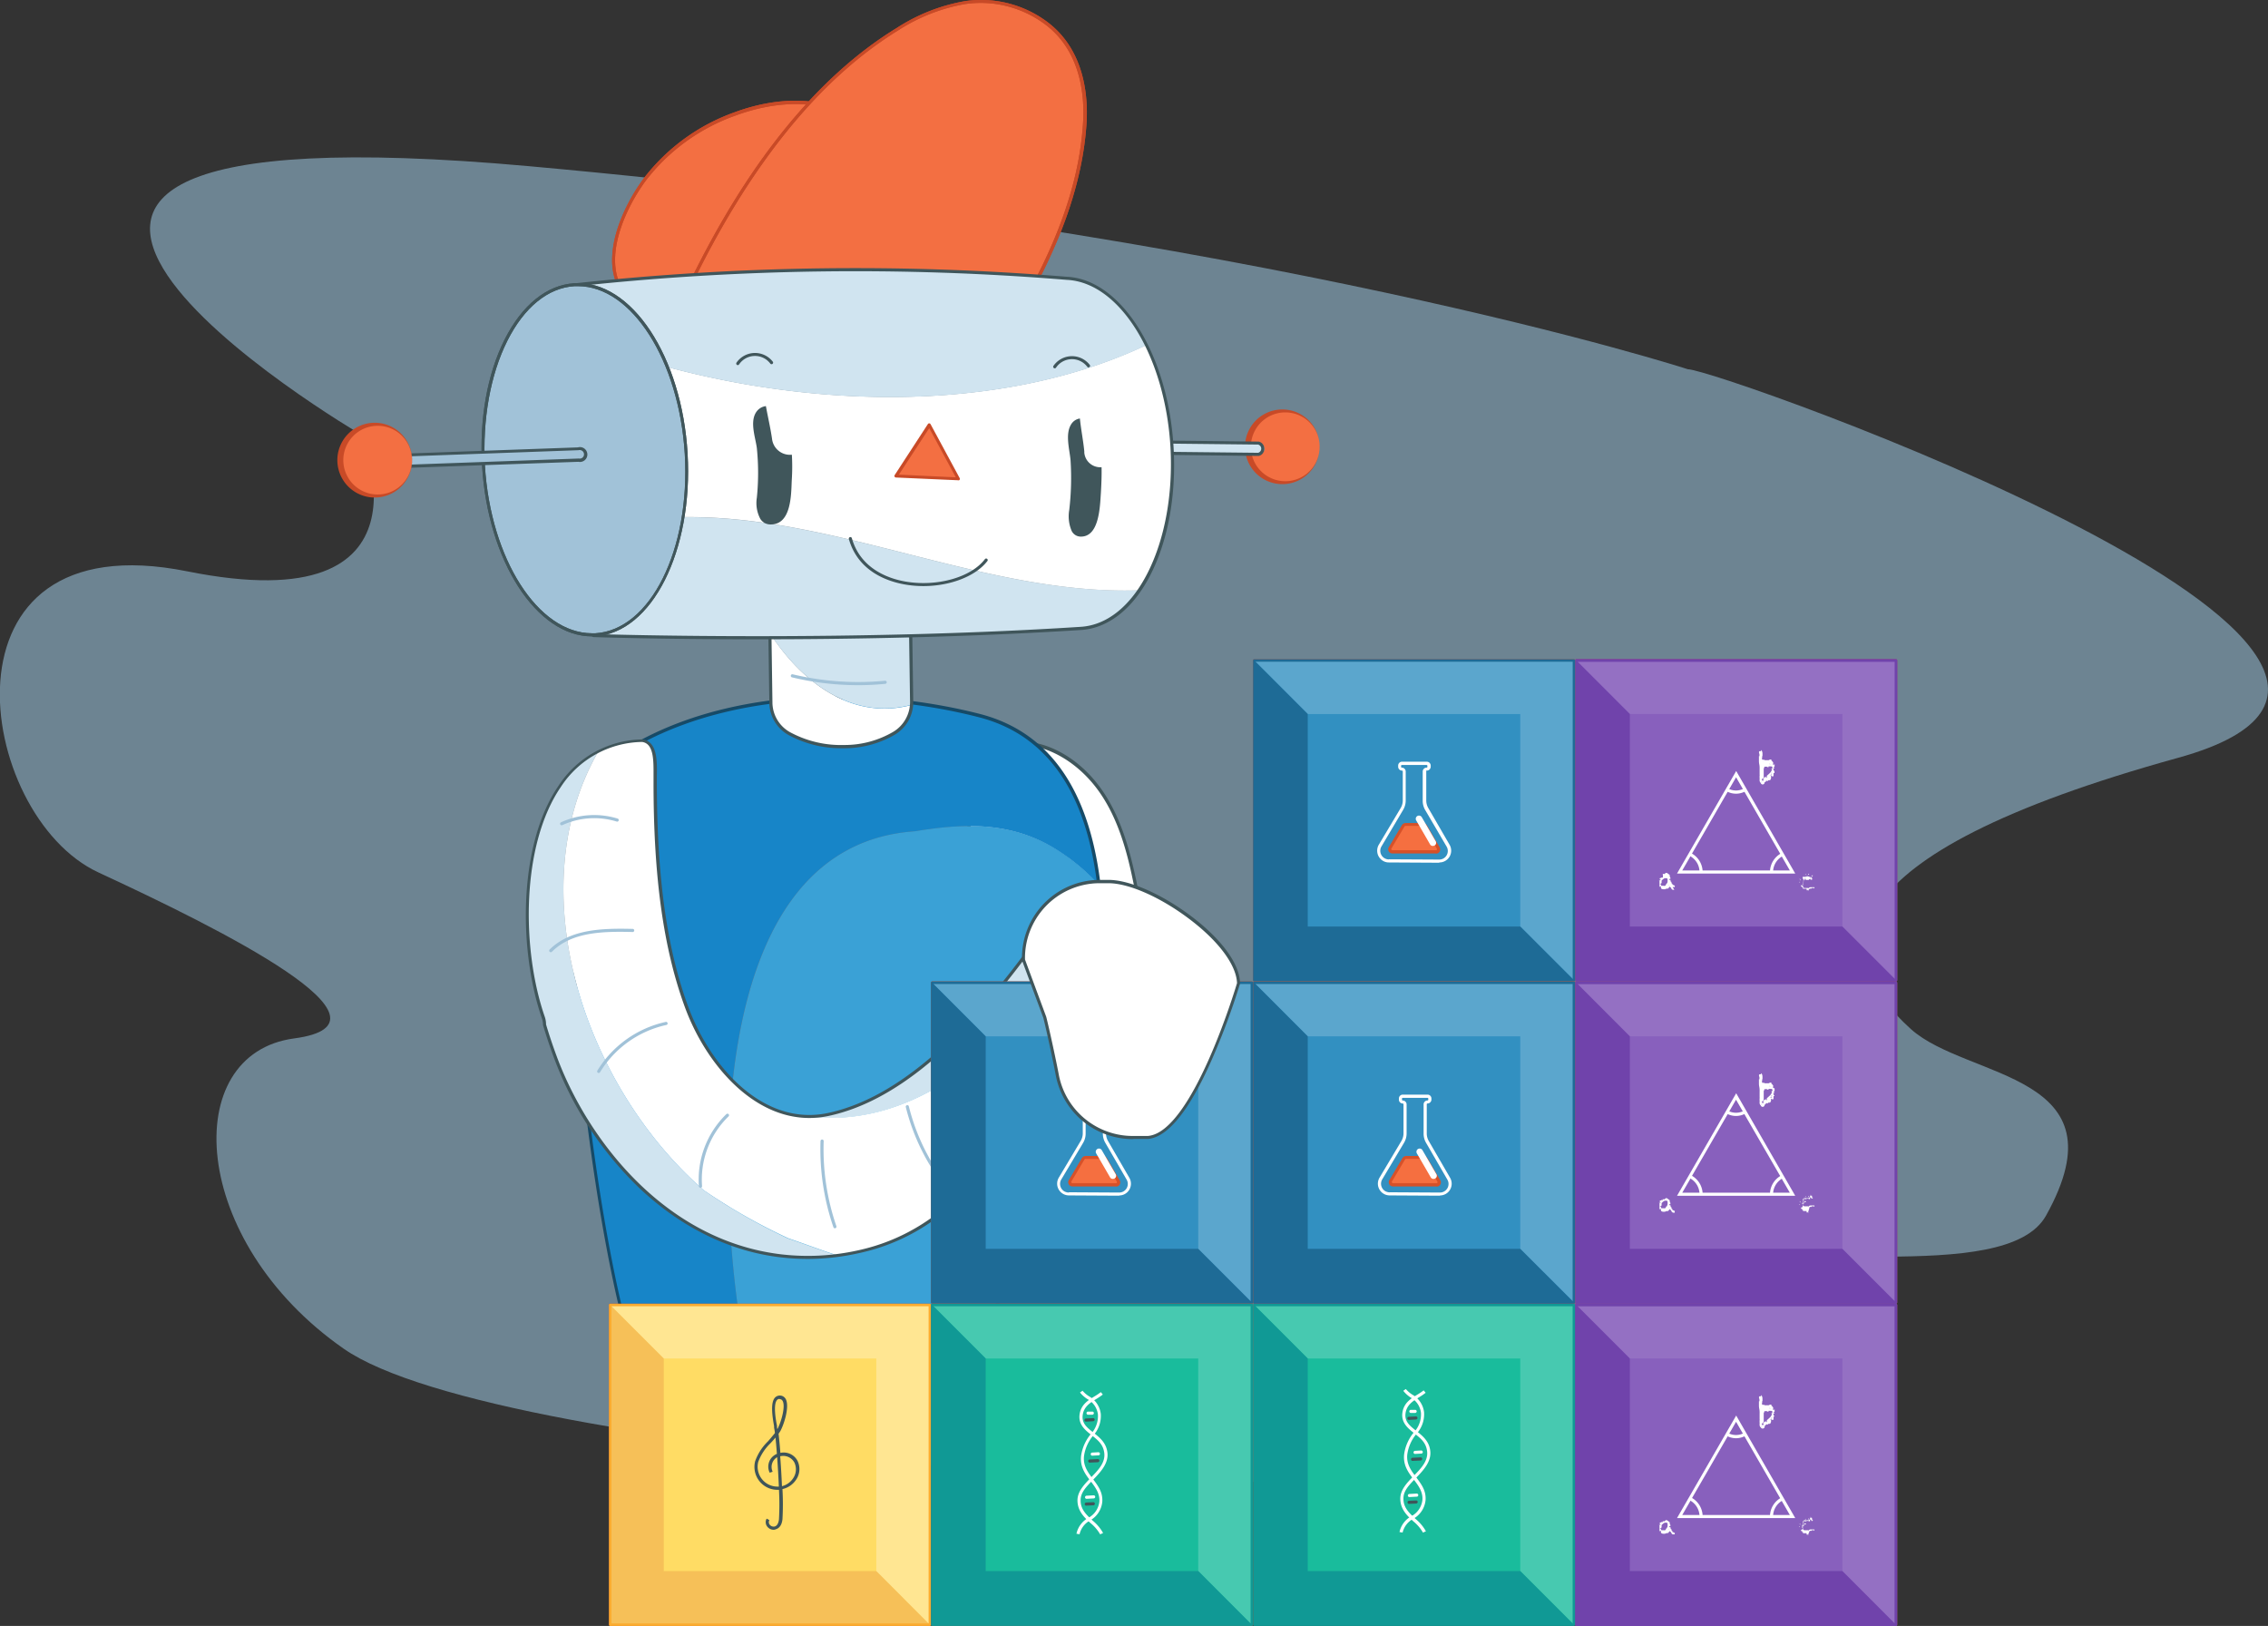 <svg id="Layer_1" data-name="Layer 1" xmlns="http://www.w3.org/2000/svg" viewBox="0 0 402.84 288.75"><rect x="0" y="0" width="402.84" height="288.75" fill="#333333" stroke="none"/><defs><style>.cls-1{fill:#a9d7f3;opacity:0.5;}.cls-1,.cls-16,.cls-18,.cls-19,.cls-23{isolation:isolate;}.cls-2{fill:#d0e4f0;}.cls-16,.cls-18,.cls-23,.cls-3{fill:#fff;}.cls-4{fill:#40565b;}.cls-5{fill:#a1c2d8;}.cls-6{fill:#3aa1d6;}.cls-7{fill:#1785c8;}.cls-8{fill:#164a67;}.cls-9{fill:#f36f42;}.cls-10{fill:#c84a27;}.cls-11{fill:none;}.cls-12{fill:#f56f40;}.cls-13,.cls-19{fill:#d65129;}.cls-14{fill:#8860bd;}.cls-15{fill:#7043ab;}.cls-16{opacity:0.1;}.cls-17{fill:#ffdc64;}.cls-18{opacity:0.3;}.cls-19,.cls-23{opacity:0.2;}.cls-20{fill:#faac30;}.cls-21{fill:#3f555a;}.cls-22{fill:#19bc9c;}.cls-24{fill:#109995;}.cls-25{fill:#3290c1;}.cls-26{fill:#1e6b96;}</style></defs><title>albert-illustration-essentials</title><path class="cls-1" d="M301.65,70.28c5.57.06,150.32,51.52,87.11,69s-62,35.07-47.48,48.18c10,9,38.19,7.71,24,33.13-7.2,12.88-48.51,3.15-61.8,10.23s55.88,23.93-3.72,33.6S90.39,263.36,62.93,244.23s-29.31-52.39-8.81-55.11-12.91-19.35-34.77-29.48S-10.51,97,35.12,106.17,66,81.88,66,81.88-35.63,22.37,95.8,34.22,301.65,70.28,301.65,70.28Z" transform="translate(-1.87 -4.71)"/><path class="cls-2" d="M184.2,136.64l-1.18-.1a7.28,7.28,0,0,0-5.48,1.93,9.09,9.09,0,0,0-1.82,4c-3.28,12.82-2.9,26.33-3.3,39.61-.45,14.57-1.86,29-3.69,43.39l29.15,2.36A183.85,183.85,0,0,0,184.2,136.64Z" transform="translate(-1.87 -4.71)"/><path class="cls-3" d="M206.17,184.4a145.57,145.57,0,0,0-2.73-23.09c-1.16-5.67-2.74-11.39-6.06-16.15-3.09-4.42-7.9-7.95-13.19-8.51a183.85,183.85,0,0,1,13.68,91.24l5.37.43c.07-.87.22-1.72.34-2.56A224,224,0,0,0,206.17,184.4Z" transform="translate(-1.87 -4.71)"/><path class="cls-4" d="M203.24,228.57h0l-34.53-2.79a.28.28,0,0,1-.25-.31c2.13-16.61,3.3-30.37,3.68-43.32.07-2.32.12-4.66.16-7,.21-10.85.43-22.07,3.15-32.68a9.37,9.37,0,0,1,1.87-4.13,7.58,7.58,0,0,1,5.72-2c5.37.06,10.83,3.31,14.58,8.69,3.47,5,5,11,6.11,16.25a146.33,146.33,0,0,1,2.74,23.13,224.89,224.89,0,0,1-2.59,41.39l-.1.66c-.09.61-.19,1.25-.24,1.88A.28.28,0,0,1,203.24,228.57ZM169,225.25,203,228c.06-.56.14-1.11.22-1.64l.1-.66a224.33,224.33,0,0,0,2.58-41.29,145.78,145.78,0,0,0-2.73-23c-1.06-5.19-2.61-11.16-6-16-3.6-5.15-9-8.39-14.15-8.46a7.05,7.05,0,0,0-5.29,1.85A8.84,8.84,0,0,0,176,142.6c-2.7,10.57-2.92,21.75-3.14,32.57,0,2.34-.09,4.67-.16,7C172.29,195.05,171.13,208.75,169,225.25Z" transform="translate(-1.87 -4.71)"/><path class="cls-5" d="M191.87,213.6a.28.28,0,0,1-.07-.54,24.75,24.75,0,0,1,11-.54.28.28,0,0,1-.1.54,24.2,24.2,0,0,0-10.77.53Z" transform="translate(-1.87 -4.71)"/><path class="cls-6" d="M164.38,152.33c-35.82,2.44-35.66,57.91-30.9,88.36l41.44,2.91c11.25-18.36,23.75-55.36,22.52-76.85-.1-1.63-.23-3.29-.43-5a37,37,0,0,0-7.83-6.42C181.22,150.56,172.84,150.92,164.38,152.33Z" transform="translate(-1.87 -4.71)"/><path class="cls-7" d="M175.92,131.79c-19.09-4.95-42.71-4.75-60.21,4.62-8.15,4.37-11.23,11.72-11.77,20.4-1.42,21.95,3.32,61.09,8.72,82.41l20.83,1.46c-4.84-30.46-4.93-85.94,30.9-88.35,8.46-1.4,16.84-1.77,24.8,3.05A37,37,0,0,1,197,161.8C195.49,148.83,190.42,135.56,175.92,131.79Z" transform="translate(-1.87 -4.71)"/><path class="cls-8" d="M174.93,243.87h0l-62.27-4.37a.28.28,0,0,1-.25-.21c-5.3-20.92-10.19-59.94-8.73-82.49.62-9.91,4.52-16.66,11.92-20.63,18.83-10.09,43.55-9,60.41-4.65,13.3,3.47,20.62,15.31,21.76,35.21h0c1.2,21-10.93,58-22.58,77A.28.28,0,0,1,174.93,243.87ZM112.87,239l61.9,4.34c11.58-19,23.6-55.64,22.41-76.53h0c-1.12-19.63-8.3-31.3-21.34-34.7-16.75-4.34-41.32-5.41-60,4.6-7.21,3.87-11,10.47-11.63,20.17C102.76,179.27,107.6,218,112.87,239Z" transform="translate(-1.87 -4.71)"/><path class="cls-3" d="M138.68,117.24l.18,12.24a6.35,6.35,0,0,0,3.2,5.48,19.28,19.28,0,0,0,9.79,2.35,17.42,17.42,0,0,0,8.94-2.41,6.4,6.4,0,0,0,3-5C153.33,132.71,144.4,126,138.68,117.24Z" transform="translate(-1.87 -4.71)"/><path class="cls-2" d="M163.55,109.38l-25,.36.1,7.49c5.73,8.72,14.66,15.48,25.14,12.64l0-.54Z" transform="translate(-1.87 -4.71)"/><path class="cls-4" d="M151.22,137.59a19.57,19.57,0,0,1-9.36-2.39,6.64,6.64,0,0,1-3.34-5.72l-.28-19.73a.28.28,0,0,1,.27-.28l25-.36a.28.28,0,0,1,.28.27l.29,19.94a6.71,6.71,0,0,1-3.2,5.82,17.76,17.76,0,0,1-9.09,2.45ZM138.79,110l.28,19.46a6.09,6.09,0,0,0,3.06,5.24,19,19,0,0,0,9.64,2.31,17.06,17.06,0,0,0,8.81-2.37,6.15,6.15,0,0,0,2.93-5.33h0l-.28-19.66Z" transform="translate(-1.87 -4.71)"/><path class="cls-9" d="M116.43,36.53A35,35,0,0,1,132.34,25c5.9-2.2,12.84-3.05,18.83-.56a21.52,21.52,0,0,1,11.75,12.51c2,5.38,2,11,1.22,16.48A11.31,11.31,0,0,1,163,57.57a12.48,12.48,0,0,1-2.45,2.8c-5.64,5.23-12.41,10.15-20.6,10.8-6.3.53-12.63-1.62-18-4.81-4.88-2.89-9-7.2-10.61-12.34C109.61,48.34,113.15,40.94,116.43,36.53Z" transform="translate(-1.87 -4.71)"/><path class="cls-10" d="M138,71.52c-6.46,0-12.32-2.61-16.24-4.93-5.44-3.22-9.26-7.66-10.73-12.5-1.66-5.69,1.76-13.11,5.21-17.74h0a35.19,35.19,0,0,1,16-11.66c4-1.5,11.8-3.56,19-.56a21.87,21.87,0,0,1,11.9,12.68c1.71,4.71,2.12,10.15,1.24,16.61a11.5,11.5,0,0,1-1.21,4.26,12.75,12.75,0,0,1-2.52,2.88c-5.06,4.69-12,10.17-20.76,10.87Q138.95,71.53,138,71.52ZM116.65,36.69c-3.36,4.52-6.72,11.76-5.12,17.25,1.43,4.7,5.16,9,10.48,12.18,4.25,2.51,10.8,5.37,17.88,4.77,8.59-.68,15.43-6.09,20.43-10.73a12.22,12.22,0,0,0,2.4-2.74,11,11,0,0,0,1.14-4c.87-6.39.48-11.74-1.21-16.37a21.32,21.32,0,0,0-11.6-12.36c-7-2.93-14.69-.9-18.62.57A34.65,34.65,0,0,0,116.65,36.69Z" transform="translate(-1.87 -4.71)"/><path class="cls-10" d="M138,71.52c-6.46,0-12.32-2.61-16.24-4.93-5.44-3.22-9.26-7.66-10.73-12.5-1.66-5.69,1.76-13.11,5.21-17.74h0a35.19,35.19,0,0,1,16-11.66c4-1.5,11.8-3.56,19-.56a21.87,21.87,0,0,1,11.9,12.68c1.71,4.71,2.12,10.15,1.24,16.61a11.5,11.5,0,0,1-1.21,4.26,12.75,12.75,0,0,1-2.52,2.88c-5.06,4.69-12,10.17-20.76,10.87Q138.95,71.53,138,71.52ZM116.65,36.69c-3.36,4.52-6.72,11.76-5.12,17.25,1.43,4.7,5.16,9,10.48,12.18,4.25,2.51,10.8,5.37,17.88,4.77,8.59-.68,15.43-6.09,20.43-10.73a12.22,12.22,0,0,0,2.4-2.74,11,11,0,0,0,1.14-4c.87-6.39.48-11.74-1.21-16.37a21.32,21.32,0,0,0-11.6-12.36c-7-2.93-14.69-.9-18.62.57A34.65,34.65,0,0,0,116.65,36.69Z" transform="translate(-1.87 -4.71)"/><path class="cls-9" d="M123.89,56.42C132,39.45,144,20.47,161.3,9.9a32.37,32.37,0,0,1,12.06-4.72A19.27,19.27,0,0,1,188,9c5.45,4.25,7,11.15,6.59,17.7-.81,12-5.8,23.61-12.16,34.24Z" transform="translate(-1.87 -4.71)"/><path class="cls-10" d="M182.38,61.25h0l-58.49-4.56a.28.28,0,0,1-.23-.4c10.6-22.22,23.22-37.9,37.52-46.63a32.46,32.46,0,0,1,12.16-4.76,19.64,19.64,0,0,1,14.81,3.91c6.55,5.11,7,13.43,6.7,17.94-.72,10.6-4.71,21.84-12.2,34.36A.28.28,0,0,1,182.38,61.25Zm-58.07-5.08,57.92,4.51c7.39-12.39,11.33-23.5,12-34,.3-4.4-.14-12.52-6.49-17.46a19.09,19.09,0,0,0-14.38-3.8,31.91,31.91,0,0,0-11.95,4.68C147.32,18.76,134.83,34.25,124.31,56.17Z" transform="translate(-1.87 -4.71)"/><path class="cls-10" d="M182.38,61.25h0l-58.49-4.56a.28.28,0,0,1-.23-.4c10.6-22.22,23.22-37.9,37.52-46.63a32.46,32.46,0,0,1,12.16-4.76,19.64,19.64,0,0,1,14.81,3.91c6.55,5.11,7,13.43,6.7,17.94-.72,10.6-4.71,21.84-12.2,34.36A.28.28,0,0,1,182.38,61.25Zm-58.07-5.08,57.92,4.51c7.39-12.39,11.33-23.5,12-34,.3-4.4-.14-12.52-6.49-17.46a19.09,19.09,0,0,0-14.38-3.8,31.91,31.91,0,0,0-11.95,4.68C147.32,18.76,134.83,34.25,124.31,56.17Z" transform="translate(-1.87 -4.71)"/><circle class="cls-9" cx="229.9" cy="84.03" r="6.37" transform="translate(125.71 301.69) rotate(-85.37)"/><path class="cls-10" d="M229.91,90.68l-.55,0a6.63,6.63,0,1,1,.55,0Zm0-12.73a6.11,6.11,0,1,0,.5,0Z" transform="translate(-1.87 -4.71)"/><path class="cls-2" d="M193.93,85.06a1,1,0,0,1,.1-2l31.4.34a1,1,0,0,1,0,2L194,85.06Z" transform="translate(-1.87 -4.71)"/><path class="cls-4" d="M225.45,85.68h0l-31.56-.36a1.32,1.32,0,0,1-.85-1.66,1.32,1.32,0,0,1,1-.88H194l31.47.35a1.32,1.32,0,0,1,0,2.55ZM194,84.78h0l31.34.34a.76.76,0,0,0,0-1.46l-31.32-.34a.76.76,0,0,0-.49,1.09A.76.76,0,0,0,194,84.78Z" transform="translate(-1.87 -4.71)"/><path class="cls-2" d="M123.78,96.56A55,55,0,0,0,106.32,99l1,18.57s44,1.47,86.45-1.28c4-.24,7.61-2.73,10.38-6.77C177.34,110.5,150.8,96.36,123.78,96.56Z" transform="translate(-1.87 -4.71)"/><path class="cls-3" d="M108.06,66a12.61,12.61,0,0,0-3.77-1l2,34a55,55,0,0,1,17.46-2.46c27-.2,53.56,13.94,80.45,13,4.08-5.93,6.44-15.13,5.8-25.37A47.58,47.58,0,0,0,205.43,66C177,79.42,138.61,77.08,108.06,66Z" transform="translate(-1.87 -4.71)"/><path class="cls-2" d="M191.33,54.13h0a459.37,459.37,0,0,0-87.56,1.19l.52,9.7A12.61,12.61,0,0,1,108,66c30.56,11.1,69,13.44,97.43.05C202,59,196.88,54.39,191.33,54.13Z" transform="translate(-1.87 -4.71)"/><path class="cls-4" d="M136.28,118.24c-17,0-28.73-.38-29-.39a.28.28,0,0,1-.27-.26L103.5,55.34a.28.28,0,0,1,.25-.29,460.81,460.81,0,0,1,87.62-1.19c9.66.45,18,13.76,18.95,30.3h0c.49,8.36-.94,16.32-4,22.43s-7.54,9.71-12.47,10C173.35,117.9,152.43,118.24,136.28,118.24Zm-28.68-.93c3.65.11,45.83,1.32,86.17-1.28,4.73-.27,9-3.72,12-9.7s4.45-13.89,4-22.15h0c-.94-16.26-9-29.34-18.43-29.77a460.26,460.26,0,0,0-87.26,1.16Z" transform="translate(-1.87 -4.71)"/><ellipse class="cls-5" cx="105.76" cy="86.35" rx="18.02" ry="31.13" transform="translate(-6.84 1.76) rotate(-3.42)"/><path class="cls-4" d="M107,117.72c-9.81,0-18.49-13.36-19.5-30.28-.5-8.35.92-16.31,4-22.43s7.5-9.72,12.41-10C114,54.39,123,68,124,85.26s-6.32,31.84-16.39,32.44Zm-2.45-62.19-.62,0c-4.7.28-8.95,3.73-11.95,9.71S87.55,79.16,88,87.41C89,104,97.46,117.16,107,117.17l.62,0c9.77-.58,16.89-14.87,15.88-31.86C122.48,68.67,114.05,55.53,104.53,55.53Z" transform="translate(-1.87 -4.71)"/><path class="cls-4" d="M107,117.72c-9.81,0-18.49-13.36-19.5-30.28-.5-8.35.92-16.31,4-22.43s7.5-9.72,12.41-10C114,54.39,123,68,124,85.26s-6.32,31.84-16.39,32.44Zm-2.45-62.19-.62,0c-4.7.28-8.95,3.73-11.95,9.71S87.55,79.16,88,87.41C89,104,97.46,117.16,107,117.17l.62,0c9.77-.58,16.89-14.87,15.88-31.86C122.48,68.67,114.05,55.53,104.53,55.53Z" transform="translate(-1.87 -4.71)"/><path class="cls-4" d="M142.52,85.46A3.2,3.2,0,0,1,139,82.65h0c-.28-1.94-.74-3.88-1.09-5.82a2.4,2.4,0,0,0-1.74,1.09c-1.14,1.75-.12,4.47.13,6.36a43.6,43.6,0,0,1,0,8.81,6,6,0,0,0,.61,3.75,2.08,2.08,0,0,0,1.71,1c3.83.17,3.77-5.3,3.88-7.81A36,36,0,0,0,142.52,85.46Z" transform="translate(-1.87 -4.71)"/><path class="cls-4" d="M197.53,87.68a2.85,2.85,0,0,1-3.07-2.61q0-.12,0-.23c-.19-1.93-.59-3.88-.78-5.81a2.19,2.19,0,0,0-1.58,1.08c-1.06,1.75-.24,4.46-.08,6.35a48.81,48.81,0,0,1-.23,8.8,6.6,6.6,0,0,0,.43,3.74,1.8,1.8,0,0,0,1.49,1c3.41.18,3.53-5.26,3.7-7.78C197.5,90.69,197.56,89.16,197.53,87.68Z" transform="translate(-1.87 -4.71)"/><polygon class="cls-9" points="159.16 84.52 170.25 85.05 165.07 75.47 159.16 84.52"/><path class="cls-10" d="M172.12,90h0L161,89.51a.28.28,0,0,1-.22-.43l5.9-9.06a.27.27,0,0,1,.24-.13.28.28,0,0,1,.23.14l5.18,9.59a.28.28,0,0,1-.24.41ZM161.53,89l10.11.48-4.72-8.74Z" transform="translate(-1.87 -4.71)"/><path class="cls-4" d="M165.88,108.79a19,19,0,0,1-3.38-.3c-3-.54-8.19-2.29-9.84-8a.28.28,0,1,1,.53-.15c1.57,5.44,6.57,7.12,9.41,7.63,5.65,1,11.77-.71,14.24-4a.28.28,0,0,1,.44.33C175.19,107.06,170.63,108.79,165.88,108.79Z" transform="translate(-1.87 -4.71)"/><path class="cls-4" d="M189.21,70.12a.28.28,0,0,1-.23-.43,4,4,0,0,1,6.43-.21.28.28,0,1,1-.44.34,3.41,3.41,0,0,0-5.53.18A.28.28,0,0,1,189.21,70.12Z" transform="translate(-1.87 -4.71)"/><path class="cls-4" d="M132.91,69.55a.28.28,0,0,1-.23-.43,4,4,0,0,1,6.43-.21.28.28,0,1,1-.44.34,3.41,3.41,0,0,0-5.53.18A.28.28,0,0,1,132.91,69.55Z" transform="translate(-1.87 -4.71)"/><path class="cls-5" d="M73.09,87.54a1,1,0,0,1,.07-2l31.4-1.12a1,1,0,1,1,.08,2L73.25,87.55Z" transform="translate(-1.87 -4.71)"/><path class="cls-4" d="M73.26,87.83H73a1.32,1.32,0,0,1,.09-2.54l31.42-1.13a1.32,1.32,0,1,1,.1,2.56Zm-.11-.56h.12l31.36-1.13h.07a.76.76,0,1,0-.06-1.48h-.07L73.17,85.8a.77.77,0,0,0-.51.51.76.76,0,0,0,.48.94Z" transform="translate(-1.87 -4.71)"/><circle class="cls-9" cx="68.69" cy="86.42" r="6.37" transform="translate(-24.86 143.21) rotate(-85.37)"/><path class="cls-10" d="M68.7,93.06l-.54,0a6.64,6.64,0,1,1,.54,0Zm0-12.73a6.1,6.1,0,1,0,.5,0Z" transform="translate(-1.87 -4.71)"/><path class="cls-2" d="M126.87,216.08c-21.25-18.54-32.74-53.16-18.85-77.71-14.17,7.39-14.5,33.11-9.67,47.22a3.9,3.9,0,0,1,.2,1.15q.89,3,1.93,5.78c6.25,16.86,20.87,33.06,40.26,35.29a40.68,40.68,0,0,0,9.92-.09c-3-1-5.89-2.09-8.83-3.08A105,105,0,0,1,126.87,216.08Z" transform="translate(-1.87 -4.71)"/><path class="cls-2" d="M183.72,184.16c2.81,6.19,7.42,10.83,12.7,14.66,3.45-4,6.44-8,9.07-11.61a12.48,12.48,0,0,0-20.22-14.64c-12.86,17.74-24.74,27.62-36.3,30.09a16.09,16.09,0,0,1-3.47.36C160.63,204.86,174.59,195.72,183.72,184.16Z" transform="translate(-1.87 -4.71)"/><path class="cls-3" d="M183.72,184.16c-9.13,11.55-23.09,20.69-38.23,18.82-9.94-.05-18-9.52-21.61-19.22-3.88-10.45-5.67-23.24-5.65-40.27,0-2.68.43-6.89-2.29-7.2a18.46,18.46,0,0,0-7.92,2.08c-13.9,24.56-2.4,59.19,18.85,77.71a105,105,0,0,0,15,8.52c2.93,1,5.85,2.11,8.83,3.08q1.75-.23,3.55-.61c17.9-3.84,27.23-19.63,36.32-36.84C185.23,186.41,186.53,190.35,183.72,184.16Z" transform="translate(-1.87 -4.71)"/><path class="cls-4" d="M145.38,228.28a41.78,41.78,0,0,1-4.64-.26c-9.08-1-17.8-5.27-25.21-12.23a61.92,61.92,0,0,1-15.27-23.24c-.7-1.88-1.35-3.83-1.94-5.8a.28.28,0,0,1,0-.07,3.63,3.63,0,0,0-.18-1.07c-4.19-12.09-4.25-30.86,2.91-41.32a18.07,18.07,0,0,1,14.9-8.27c2.71.3,2.64,3.9,2.59,6.53,0,.33,0,.65,0,.95,0,17,1.77,29.77,5.64,40.17,4,10.71,13.41,21.12,24.77,18.69s23.29-12.26,36.14-30a12.78,12.78,0,0,1,17.82-2.82c1.33,1,2,1.88,2,2.8,0,1.53-1.59,2.81-3.64,4.44a24.45,24.45,0,0,0-4.89,4.7,132.8,132.8,0,0,0-7.78,12.79c-7.67,13.68-16.37,29.19-34.25,33A41.62,41.62,0,0,1,145.38,228.28ZM98.86,186.64c.58,1.95,1.23,3.87,1.92,5.73,5.45,14.7,19.21,32.72,40,35.11a41,41,0,0,0,13.38-.7C171.82,223,180.45,207.6,188.07,194a133.27,133.27,0,0,1,7.81-12.84,24.89,24.89,0,0,1,5-4.81c1.86-1.47,3.46-2.74,3.43-4,0-.74-.6-1.52-1.77-2.37h0a12.22,12.22,0,0,0-17,2.7c-12.93,17.84-24.86,27.71-36.47,30.2a16.44,16.44,0,0,1-3.45.37c-10.11,0-18.31-9.58-22-19.41-3.89-10.47-5.69-23.3-5.67-40.37,0-.3,0-.62,0-1,0-2.55.11-5.73-2.05-6a17.53,17.53,0,0,0-14.42,8c-7.05,10.32-7,28.86-2.84,40.83A4.19,4.19,0,0,1,98.86,186.64Z" transform="translate(-1.87 -4.71)"/><path class="cls-11" d="M143.39,124.33q8.24-1,16.55-1.13" transform="translate(-1.87 -4.71)"/><path class="cls-5" d="M154.29,126.39a50.42,50.42,0,0,1-11.78-1.4.28.28,0,0,1,.13-.54,49.86,49.86,0,0,0,16.43,1.15.27.27,0,0,1,.3.25.28.28,0,0,1-.25.3Q156.7,126.39,154.29,126.39Z" transform="translate(-1.87 -4.71)"/><path class="cls-5" d="M182.54,197.49a.28.28,0,0,1-.19-.07c-3-2.73-3.31-3.56-4.24-5.76-.31-.74-.7-1.66-1.28-2.88a.28.28,0,0,1,.5-.24c.59,1.22,1,2.15,1.3,2.9.92,2.18,1.23,2.92,4.11,5.57a.28.28,0,0,1-.19.48Z" transform="translate(-1.87 -4.71)"/><path class="cls-5" d="M170.29,216.07a.28.28,0,0,1-.21-.1,37.63,37.63,0,0,1-7.33-14.69.28.28,0,0,1,.54-.13,37.07,37.07,0,0,0,7.22,14.48.28.28,0,0,1-.21.45Z" transform="translate(-1.87 -4.71)"/><path class="cls-5" d="M150.16,222.84a.28.28,0,0,1-.26-.19,42.65,42.65,0,0,1-2.29-15.31.29.29,0,0,1,.29-.27.28.28,0,0,1,.27.29,42.09,42.09,0,0,0,2.26,15.11.28.28,0,0,1-.17.35Z" transform="translate(-1.87 -4.71)"/><path class="cls-5" d="M126.29,215.64a.28.28,0,0,1-.28-.26,16.19,16.19,0,0,1,4.86-12.8.28.28,0,1,1,.39.4,15.64,15.64,0,0,0-4.69,12.37.28.28,0,0,1-.26.3Z" transform="translate(-1.87 -4.71)"/><path class="cls-5" d="M108.21,195.26a.28.28,0,0,1-.24-.42,19,19,0,0,1,12.1-8.64.28.28,0,1,1,.12.54,18.42,18.42,0,0,0-11.74,8.38A.28.28,0,0,1,108.21,195.26Z" transform="translate(-1.87 -4.71)"/><path class="cls-5" d="M99.68,173.81a.28.28,0,0,1-.19-.47c3.65-3.62,9.26-3.8,14.7-3.67a.28.28,0,1,1,0,.55c-5.31-.13-10.79,0-14.29,3.51A.28.28,0,0,1,99.68,173.81Z" transform="translate(-1.87 -4.71)"/><path class="cls-5" d="M101.63,151.27a.28.28,0,0,1-.12-.53,14.16,14.16,0,0,1,10.1-.65.28.28,0,0,1-.16.53,13.6,13.6,0,0,0-9.71.63Z" transform="translate(-1.87 -4.71)"/><path class="cls-3" d="M194.71,186.79l-.42,7.81c-.33,6,3.78,11.15,9.17,11.43l4.19.22c5.39.29,10-4.39,10.31-10.36l.27-5.06c.47-8.6-5.35-15.93-13.11-16.33h0l-5.5-.3" transform="translate(-1.87 -4.71)"/><path class="cls-4" d="M208.12,206.54h-.49l-4.19-.22a9.46,9.46,0,0,1-6.55-3.21,11.8,11.8,0,0,1-2.88-8.51l.42-7.81a.28.28,0,0,1,.55,0l-.42,7.81a11.24,11.24,0,0,0,2.74,8.11,8.91,8.91,0,0,0,6.17,3l4.19.22c5.2.28,9.7-4.25,10-10.1l.27-5.06A16.2,16.2,0,0,0,214,179.12a12.83,12.83,0,0,0-8.9-4.35l-5.5-.3a.28.28,0,0,1-.26-.29.27.27,0,0,1,.29-.26l5.5.3a13.38,13.38,0,0,1,9.28,4.54,16.75,16.75,0,0,1,4.09,12.08l-.27,5.06C217.91,201.87,213.43,206.54,208.12,206.54Z" transform="translate(-1.87 -4.71)"/><rect class="cls-12" x="279.98" y="231.74" width="56.77" height="56.77"/><path class="cls-13" d="M338.63,293.45H281.85a.22.22,0,0,1-.22-.22V236.45a.22.22,0,0,1,.22-.22h56.77a.22.22,0,0,1,.22.22v56.77A.22.22,0,0,1,338.63,293.45ZM282.07,293H338.4V236.67H282.07Z" transform="translate(-1.87 -4.71)"/><rect class="cls-14" x="279.98" y="231.74" width="56.77" height="56.77"/><path class="cls-15" d="M338.63,293.45H281.85a.22.22,0,0,1-.22-.22V236.45a.22.22,0,0,1,.22-.22h56.77a.22.22,0,0,1,.22.22v56.77A.22.22,0,0,1,338.63,293.45ZM282.07,293H338.4V236.67H282.07Z" transform="translate(-1.87 -4.71)"/><polygon class="cls-16" points="336.75 288.52 327.24 279 327.24 241.25 289.49 241.25 279.98 231.74 336.75 231.74 336.75 288.52"/><polygon class="cls-15" points="336.75 288.52 327.24 279 289.49 279 289.49 241.25 279.98 231.74 279.98 288.52 336.75 288.52"/><path class="cls-15" d="M338.63,293.45H281.85a.22.22,0,0,1-.22-.22V236.45a.22.22,0,0,1,.22-.22h56.77a.22.22,0,0,1,.22.22v56.77A.22.22,0,0,1,338.63,293.45ZM282.07,293H338.4V236.67H282.07Z" transform="translate(-1.87 -4.71)"/><path class="cls-3" d="M299.26,277.18h-.12l-.15,0-.14-.07a.25.25,0,0,1-.09-.09v0a.39.39,0,0,0-.06-.16l-.08-.09-.08-.07a.18.18,0,0,1-.06-.08.06.06,0,0,1,0,0,.37.37,0,0,0,0,0,0,0,0,0,0,0,0h-.05l0,0,0,0a.24.24,0,0,1-.05.08l-.08.08-.08.08a.13.13,0,0,0,0,.09v0l0,0h.06v0h0s0,0,0,0h-.06s0,0,0,0l0,0,0,0H298s0-.05,0,0h-.07a.14.14,0,0,1-.08.06l-.1,0-.09,0a.08.08,0,0,0,0,.07h-.35s0,0,0,0h0a.65.65,0,0,1-.29-.07.24.24,0,0,1-.14-.24s0-.08,0-.11a.27.27,0,0,1,0-.11l0,0h-.09l0,0a.09.09,0,0,1,0,0v.08a.12.12,0,0,1-.11,0,.31.31,0,0,1-.05-.11.59.59,0,0,1,0-.14.45.45,0,0,0,0-.12v0l0-.06,0-.06,0,0,0-.07,0-.1,0-.1a.39.39,0,0,1,0-.07l0,0,0,0h0a.19.19,0,0,0,0-.08.15.15,0,0,1,0-.07.2.2,0,0,1,0-.08.06.06,0,0,1,.06,0h0l0,0v0l.06,0a.1.1,0,0,0-.06-.05l-.07,0-.06,0a.06.06,0,0,1,0-.06,0,0,0,0,1,0,0h.09s0,0,0,0h.19v-.06l-.16-.07v0a.3.3,0,0,1,0-.18.21.21,0,0,1,.09-.07l.1,0a.08.08,0,0,0,.07,0h0l0,0h0a.09.09,0,0,1,0-.08l.08,0,.09,0,.07,0a.14.14,0,0,0,0,0,.13.13,0,0,0,0,0l.05,0,0,0v-.05l-.06-.09v0h0l0,0,0,0h0l0,0v0h.25v0l0,0a.17.17,0,0,0,.13,0l.08-.09.09-.09a.23.23,0,0,1,.15,0l.09,0,.15.11.16.12.11.08a.18.18,0,0,1,.06.06l0,.1,0,.11a.19.19,0,0,1,0,.08.09.09,0,0,1,.06,0l0,.06,0,.06a.07.07,0,0,0,.06,0,.11.11,0,0,0,0,.06l0,.09,0,.09a.19.19,0,0,1,0,.06v0h0v0l-.11,0-.11,0,0,.08s0,.07,0,.07h.24s0,0,0,0l0,.06,0,.06a.06.06,0,0,0,0,0l.06.22s0,.05.06,0,0,0,.05.05l0,.05s0,0,0,.06a.08.08,0,0,0,0,.05l.05,0,0,0a.05.05,0,0,1,0,0l0,.14,0,0,.06,0,.07,0,0,0h0v0l0,.11a.2.2,0,0,0,0,.08l.07,0,.14.06.15.07.11.07s-.06,0-.07,0a.13.13,0,0,0,0,.06v.07a.08.08,0,0,1,0,.07.2.2,0,0,1-.1,0l-.24,0-.06,0,0,0,0-.05Zm-2.41-.94a.32.32,0,0,1,.06.12.18.18,0,0,0,.07.1l.1,0,.07,0h.23l0,0,0,0,.08,0,.08,0,.08,0a.29.29,0,0,0,.13-.15l.09-.19a.07.07,0,0,1,.06,0l.07,0h0l0,0,0,0,0,0,0,0a2.48,2.48,0,0,0,.09-.4,2.66,2.66,0,0,0,0-.39.2.2,0,0,0-.14-.21l-.14,0h-.15l-.09,0-.15.09-.14.09-.07,0v.06l0,.06h-.06l-.12.12h0s0,0,0,0,0,0,0,.06,0,.06,0,.08v.06l0,.07,0,.1a.26.26,0,0,1-.08.13l-.1.06-.09,0s0,0,0,0a.09.09,0,0,0,0,.08l.08,0h.08a.06.06,0,0,1,.05,0l-.06.05Zm.38.4s0,0,0,0,0,0,0,0h0Zm.06-.06s0,0,0,0,0,0,0,0,0,0,0,0S297.31,276.58,297.29,276.58Zm0-1.73h0v0h0Zm.25,1.73,0,0a.07.07,0,0,0,0-.06h-.08Zm.31-2.36s0,0,0,0h0Zm0,2.27h0v0h0Zm0,.09s0,0,0,0,0,0,0,0,0,0,0,0S297.9,276.58,297.88,276.58Zm.06-.47a0,0,0,0,0,0,0h.1l0-.12-.06,0A.05.05,0,0,0,297.95,276.11Zm0-1.87s0,0,0,0,0,0,0,0,0,0,0,0S298,274.25,298,274.25Zm.35,2.16h.06v-.07h-.06Z" transform="translate(-1.87 -4.71)"/><path class="cls-3" d="M314.61,258.18v0l0,0a.31.31,0,0,1-.14-.17.7.7,0,0,1-.06-.22.31.31,0,0,1,0-.16.37.37,0,0,0,0-.16.83.83,0,0,0,0-.14.56.56,0,0,1,0-.14.53.53,0,0,1,0-.22.59.59,0,0,0,0-.22s0-.05,0-.06,0,0,0-.07,0-.08,0-.13l0-.14,0-.14s0-.08,0-.11v0l0-.07,0-.07,0,0h0l0-.06,0-.12a1.42,1.42,0,0,0,0-.15.48.48,0,0,0,0-.15q0-.3-.06-.59t-.06-.6s0-.07,0-.13v-.31s0-.07,0-.08v-.21c.05,0,.09,0,.09,0a.18.18,0,0,0,0-.07.08.08,0,0,1,0,0v0a.28.28,0,0,0,0-.06l0-.09,0-.09v-.05a0,0,0,0,1,0,0h0a2.05,2.05,0,0,1-.07-.24.4.4,0,0,1,0-.19.12.12,0,0,1,.1-.09.53.53,0,0,1,.25,0,.09.09,0,0,0,0-.06.37.37,0,0,0,0-.07.19.19,0,0,1,0-.06,0,0,0,0,1,0,0l0,0,.06,0,.05.05,0,0a1.36,1.36,0,0,1,.09.2,1.14,1.14,0,0,1,.06.38q0,.11,0,.23l0,.09,0,.08v0a.08.08,0,0,1,0,0l-.05,0,0,.32-.09-.06,0,0a.23.23,0,0,0,0,0v0h0l0,0h0a.53.53,0,0,1,.06.14l0,.15a.25.25,0,0,0,.07.11.19.19,0,0,0,.15,0h.2s0,0,0,0l0,.1h0s0,0,.05,0l0-.07a.09.09,0,0,0,.08.06H316a.24.24,0,0,0,.14-.06.26.26,0,0,1,.16-.06h.14q.08.05.08.09a.48.48,0,0,0,0,.13s0,0,0,0h.06l0,0,.07.09.08.1.08.07,0,0a.21.21,0,0,1,0,.06.46.46,0,0,1,0,.17.57.57,0,0,0,0,.17.11.11,0,0,0,0,.07H317v-.17H317l.07,0c0,.08,0,.14,0,.19l0,.18v.06a.18.18,0,0,0,0,.06c-.1,0-.14.06-.14.13s.06.12.15.11a.11.11,0,0,1-.1.08h0l0,0-.05,0h-.09a1,1,0,0,0,.05.24,1.08,1.08,0,0,0,.1.21.07.07,0,0,1,0,0h.06v.09H317l-.12,0a.53.53,0,0,1,0,.17l0,.12,0,.11a.4.4,0,0,0,0,.14h-.09l0,0h0a.09.09,0,0,0,0,.06l.05,0h-.08a.15.15,0,0,1-.09,0l-.07-.06-.07-.06-.09,0s0,.08,0,.11,0,.06,0,.08v.09s0,.08,0,.14a.13.13,0,0,1,0,.07l0,0,0,0-.05,0a.19.19,0,0,0,0,.07l0,.1,0,.09a.07.07,0,0,1-.06,0v-.07h-.1l0,.06s0,0,0,.06l0,0h0l0,0,0,0h-.31l-.06.15s0,0,0,0h-.09s0,0,0-.09l-.14.07-.13,0a.38.38,0,0,1,0,.11.12.12,0,0,1-.08.09l-.13,0A.13.13,0,0,1,314.61,258.18Zm0-.24s0,0,0,0,0,0,0,0a0,0,0,0,0,0,0S314.63,257.94,314.61,257.95Zm.13-.07a.08.08,0,0,0,.06.07.12.12,0,0,0,.09,0v0h0l0,0,0,0a.16.16,0,0,1,0,0l0,0h0l-.06,0Zm0,.23a0,0,0,0,0,.06,0v-.08A.08.08,0,0,0,314.75,258.11Zm.08-5.41h0v0h0Zm.1,5a.55.55,0,0,0,0,.13c0,.05.05.08.09.08s0,0,0,0a.49.49,0,0,0,0-.09.75.75,0,0,1,0-.1s0-.05,0-.06h0l.08,0,.08,0,0,0a.3.3,0,0,0-.07-.18.18.18,0,0,0-.17,0,.23.23,0,0,0-.13.06A.14.14,0,0,0,314.92,257.73Zm0-4.36s0,0,0,0,0,0,0,0,0,0,0,0S315,253.37,315,253.37Zm0,1.13s0,0,0,0,0,0,0,0l0,0S315,254.52,315,254.5Zm.2,2.73-.07.06a.12.12,0,0,0,0,.09h.1l.07,0a.06.06,0,0,0,0,0,.15.15,0,0,0,0-.08s0-.07,0-.07h.16l.05-.06.05-.06h.05a.18.18,0,0,1,0,.1s0,0,0,.07a.06.06,0,0,0,0,0l.06,0h.11a.23.23,0,0,0,0-.14.18.18,0,0,1,0-.13s0-.06.06-.1l.17-.15.22-.2a1.74,1.74,0,0,0,.22-.23,1.22,1.22,0,0,0,.16-.27.62.62,0,0,0,.05-.3.13.13,0,0,0,0-.08l0,0,0,0,0,0s0-.07,0-.09l.06,0,.08,0a.06.06,0,0,0,0-.06.19.19,0,0,0-.08-.15.47.47,0,0,0-.17-.08l-.2,0H316a.1.1,0,0,0,0,.06.11.11,0,0,1,0,.07v0l0,0h0l-.1,0-.06,0-.05,0-.08-.08h-.12l-.14,0-.13,0a.15.15,0,0,0-.08.07.19.19,0,0,1,0,.07l-.05.1-.05.1a.21.21,0,0,0,0,.07s0,0,0,.07v.11s0,.08,0,.11v.07s0,.08,0,.16,0,.16,0,.24,0,.16,0,.23,0,.1,0,.11l0,0v0h0l0,0,0,0a0,0,0,0,0,0,0h0a.07.07,0,0,0,0,0,.2.2,0,0,0,0,.08s0,.06,0,.09a.24.24,0,0,1,0,.07.14.14,0,0,0,0,.07v.11a1,1,0,0,0,0,.12s0,.07,0,.08,0,.07,0,.08Zm-.13-2.73h0v0Zm0,1.3,0,0h0Zm0-2.3s0,0,0,0,0,0,0,0,0,0,0,0S315.12,253.5,315.1,253.5Zm.05,1.32s0,0,0,0,0,0,0,0,0,0,0,0A0,0,0,0,0,315.15,254.82Zm.25,2.89s0,0,0,0,0,0,0,0v0Zm.29-.13h.07v0l0,0h0Zm.12-3s0,0,0,0,0,0,0,0l0,0Zm0,2.46s0,0,0,0l0,0s0,0,0,0Zm0-2v0l0,0a.11.11,0,0,0,0-.07.17.17,0,0,0,0-.07l0,0A0,0,0,0,0,315.88,255Zm.1,2.36,0,0,0,0Zm.14.09h0v-.07h0Zm.23-.62a.94.94,0,0,0,.35,0v-.07l0-.11a.57.57,0,0,0,0-.1s0,0,0,0h0a.27.27,0,0,0-.05.09l0,.1h-.08a0,0,0,0,0,0,.06Zm.05-2a.08.08,0,0,0,0-.05.32.32,0,0,0,0-.06h-.05Zm.05.13s0,0,0,0h0l0-.06,0-.06v0h0l0,0h-.05l0,0,0,.05,0,0Zm.17,1.44a.07.07,0,0,0,0,0l.07.08a.13.13,0,0,0,.11,0,.17.17,0,0,0-.06-.13A.16.16,0,0,0,316.62,256.45Zm0-1.28s0,0,0,0,0,0,0,0,0,0,0,0S316.68,255.17,316.66,255.17Zm0-.28s0,0,0,0,0,0,0,0v0Zm.05.85c0,.07,0,.1.09.09h0A.12.12,0,0,0,316.72,255.75Z" transform="translate(-1.87 -4.71)"/><path class="cls-3" d="M323,277.3a.27.27,0,0,1,0-.06.29.29,0,0,0,0-.06,0,0,0,0,0,0,0h-.05l0,0s0,0,0,0l-.07.06-.07.06v-.09a.07.07,0,0,0-.05,0l0,.06,0,.06v0s0,0,0-.06a.14.14,0,0,1,0-.08.15.15,0,0,0,0-.09c0-.07,0-.11-.08-.11h0l0,0,0,0h-.15l0,0,0,0-.09,0,0,0h-.05l-.08,0-.08,0h-.11l0,0,0,0,0,0v0l0,0,0-.05v0s0-.05,0-.05a0,0,0,0,0,0,0,.51.51,0,0,0,0,.06s0,0,0-.06,0-.06,0-.07h-.1a0,0,0,0,1,0,0,.15.15,0,0,1,0-.06.13.13,0,0,0,0,0v0h0l-.06,0,0,0,0,0,0,0v-.1a.08.08,0,0,1,0-.06l0,0a.07.07,0,0,0,0,0v0h-.06l0,0,0,0h-.05l0,0a0,0,0,0,0,0,0s0,0,0,0h.08s0,0,0,0h-.16a.25.25,0,0,0,0-.11l0-.06,0,0a.06.06,0,0,1,0,0h0v0a0,0,0,0,0,0,0,0,0,0,0,1,0,0v0h0v0s0,0,0,0l0,0h0a.06.06,0,0,1,0-.06l.07,0,.08,0a.07.07,0,0,0,.05,0,0,0,0,0,0,0,0h0l0,0,0,0h0l0,0h0a0,0,0,0,1,0,0v0a.17.17,0,0,1,0-.09l.06-.08.06-.07a.1.1,0,0,0,0-.05.15.15,0,0,0,0-.09.14.14,0,0,1,0-.08.14.14,0,0,1,0-.1.22.22,0,0,0,.05-.12v-.1l0,0h0l0,0a.19.19,0,0,0,0-.07h0v.13l0,0,0,0,.08,0,.05,0h.06l-.07-.06a.14.14,0,0,0-.09,0v-.09h.08v0h0a.24.24,0,0,0,0,.08.13.13,0,0,0,.06.07h0v-.22l-.08,0-.06-.06h0l.06-.11a.13.13,0,0,1,.11,0h0l0,0v0s0,0,0,0l0-.09.05-.09s0,0,0,0v.36s0,0,0,0l0,0,0,0,0,0s0,0,0,0h.14v0h0s0,0,0,0,0,0,0,0l.08,0v-.2H322l.06,0,0,0h0l0,0,0-.05,0-.05,0,0s0,0,0,0l0,0h0a.16.16,0,0,0,0-.09.19.19,0,0,0,0-.08.24.24,0,0,1,0-.1h.14l0,0v0l.06,0,.07,0,.06,0h.15l.09,0s0,0,0,0l0,0,0,0h0a.13.13,0,0,0,.08,0l.06-.06,0-.06a.07.07,0,0,1,.05,0l0,0,0,.05.05.05,0,0h0l0,0v-.06H323s0,0,0,0,0,0,0,0h.08l.13.14h0l0,0v-.07h.15v.07a.32.32,0,0,0,0,.07h0l0,0V274l0,0,.08.34.14-.12h0s0,0,0,0a.05.05,0,0,1-.06,0s0,0,.05,0h.11l0,0,0,.06h0a.1.1,0,0,1,0,.06l0,0h0l0,0,0,0,0,0h.05a0,0,0,0,0,0,0l0,0,0,0,0,0v.32s0,0,0,0h.07l0,0v0l0,0h0l-.1,0-.09,0a0,0,0,0,0,0,0,.45.45,0,0,0,0,0l-.09,0-.08-.06a0,0,0,0,0,0,0v-.09l0,0,0,0h0a.11.11,0,0,0-.08,0l-.07.07h0l0,0,0,0h-.12l0,0,0,0h0l0,0,0,.05,0,.06-.05,0H323l-.1,0h-.41l0,0h0s-.05,0-.05,0,0,0-.05,0h-.09l0,0,0,0a.24.24,0,0,0,0,.1l0,.09h0v0a.07.07,0,0,1,0,.06l-.05,0-.06,0h0v0a.07.07,0,0,0,0,0h0l-.06.11a.27.27,0,0,0,0,.11v.15a.34.34,0,0,1,0,.07l0,.1a.9.9,0,0,1,0,.13l-.16-.13h0v.11h0V276a.11.11,0,0,0,0,.05l0,0h0l.07,0,.08,0h0l0,.12h0v.13h.06a.23.23,0,0,0,0,.08h0l.06,0,.06.08,0,0,0,0h.12l0,0,0,0h.1l.06,0h.53v.09a.07.07,0,0,0,.05-.07.11.11,0,0,1,.05-.09.66.66,0,0,1,.21-.07l.21,0,.05,0,0,0H324l.08,0,.07,0a.19.19,0,0,1,0,.07l0,.07h0l0,0,0,0a.11.11,0,0,0,0,0,.08.08,0,0,1,0,0,.12.12,0,0,1-.05.06l-.07,0h0l0,0,0,0v0a.08.08,0,0,0-.05-.07.06.06,0,0,0,0,0v0h-.25v0a.26.26,0,0,0,0,.06.06.06,0,0,0,0,0h0l0,0a.11.11,0,0,0,0,0s0,0,0,0a.08.08,0,0,1-.06,0s0,0,0,.09h0a.43.43,0,0,0,0-.07l0-.06-.05,0h0v.1h0l0,0-.05,0h-.07l-.06,0-.06,0h0l-.08,0ZM321.05,276s0,0,0,0,0,0,0,0,0,0,0,0S321.06,276,321.05,276Zm0-.22s0,0,0,0,0,0,0,0h0S321.06,275.75,321.05,275.75Zm.14.23a0,0,0,0,0,0,0h0Zm.14.06s0,0,0,0h0l.05,0Zm0-1a.23.23,0,0,0,0,.07,0,0,0,0,0,0,0h0s0,0,0,0a.05.05,0,0,0,0-.06Zm0,.24h0v0h0Zm.07.93h0s0,0,0,0Zm.09-.44a.1.1,0,0,0-.07,0,.11.11,0,0,0,0,.07h.09s.06,0,.06-.06h0Zm-.07-.23,0,0v0s0,0,0,0Zm.07,1s0,0,0,0,0,0,0,0,0,0,0,0S321.52,276.54,321.52,276.54Zm0-1s0,0,0,0,0,0,0,0,0,0,0,0S321.58,275.5,321.56,275.5Zm0,.13h0v0h0Zm.05-1h0v0Zm.05.64v.07h0s0,0,0-.06,0-.05,0-.06h0a0,0,0,0,0,0,0h0Zm0-.17h0s0,0,0,0h0A0,0,0,0,0,321.68,275.06Zm0,.4v0l0,0,0,0,0,0,0,0h0l0,0v0a.06.06,0,0,0,.05,0,.13.13,0,0,0,0-.06.57.57,0,0,0,0-.14.1.1,0,0,0-.1-.08h-.08S321.67,275.43,321.67,275.46Zm.05,1.3h0Zm.09-1.89,0,0h0Zm.06.41v0a.06.06,0,0,0,0,0l0,0v0Zm.43-.7s.05,0,.05-.06h-.05Zm.11-.23s0,0,0,0h0Zm.14.05v.05s0,.07,0,.14,0,.12,0,.14h0l0-.11a.32.32,0,0,0,0-.13.54.54,0,0,0,0-.06S322.59,274.41,322.56,274.4Zm.07-.07a.15.15,0,0,0,.05.12.14.14,0,0,0,0-.08l.09.05s0,0,0,0a.21.21,0,0,0,0-.08s0,0-.05,0h-.09S322.63,274.3,322.63,274.33Zm0,.31h.05v-.07l.06,0,.06,0h0l0,0,0,0a.27.27,0,0,1-.07.09A.13.13,0,0,0,322.63,274.64Zm.05.13,0,0h0Zm.07-.15s0,0,0,0,0,0,0,0,0,0,0,0S322.76,274.62,322.75,274.62Zm0,.25v0h0Zm.1-.07a.07.07,0,0,0,0-.06h0Zm0-.44h0l0,0h0Zm0-.11s0,0,0,0,0,0,0,0h0Zm.14.07s0,0,0,0h0Zm0,2.93.09,0,.09,0v0l0-.06,0-.06,0,0h0v.06H323Zm0-2.57s0,0,0,0,0,0,0,0,0,0,0,0S323.07,274.69,323.06,274.69Zm.13-.42v0l0,0v0h0l0,.08a.59.59,0,0,0,0,.07h0v0l0,0h.17l-.06-.08-.05-.08h0Zm-.09.34a.13.13,0,0,0,0,.06l0,.06s0,0,0,0a.26.26,0,0,0,0-.07s0-.07,0-.08h-.05A0,0,0,0,0,323.1,274.62Zm.25,2.54s0,0,0,0,0,0,0,0a0,0,0,0,0,0,0A0,0,0,0,0,323.36,277.2Zm0-2.78h0l0,0Zm0-.17h0v-.05Zm.33,2.49,0,0,0,.06v0s0,0,0,0a.14.14,0,0,1,0-.07l0,0h0Zm.08-2.36s0,0,0,0,0,0,0,0,0,0,0,0S323.79,274.32,323.78,274.32Zm.05.26s-.05,0-.05.07h0A.1.1,0,0,0,323.83,274.59Zm0,.23h0Zm.12,1.77s0,0,0,0,0,0,0,0,0,0,0,0S324,276.58,324,276.58Z" transform="translate(-1.87 -4.71)"/><path class="cls-3" d="M320.74,274.3h-21l10.51-18.21Zm-20.07-.55h19.11l-9.55-16.55Z" transform="translate(-1.87 -4.71)"/><path class="cls-3" d="M304.29,274h-.55a3.24,3.24,0,0,0-1.84-2.91l.24-.5A3.79,3.79,0,0,1,304.29,274Z" transform="translate(-1.87 -4.71)"/><path class="cls-3" d="M316.8,274h-.55a3.79,3.79,0,0,1,2.16-3.41l.24.5A3.24,3.24,0,0,0,316.8,274Z" transform="translate(-1.87 -4.71)"/><path class="cls-3" d="M310.22,260.12a3.48,3.48,0,0,1-1.74-.47l.28-.48a3,3,0,0,0,2.92,0l.28.48A3.48,3.48,0,0,1,310.22,260.12Z" transform="translate(-1.87 -4.71)"/><rect class="cls-12" x="279.98" y="174.52" width="56.77" height="56.77"/><path class="cls-13" d="M338.63,236.22H281.85a.22.22,0,0,1-.22-.22V179.22a.22.22,0,0,1,.22-.22h56.77a.22.22,0,0,1,.22.22V236A.22.22,0,0,1,338.63,236.22Zm-56.55-.45H338.4V179.45H282.07Z" transform="translate(-1.87 -4.71)"/><rect class="cls-14" x="279.98" y="174.53" width="56.77" height="56.77"/><path class="cls-15" d="M338.63,236.23H281.85a.22.22,0,0,1-.22-.22V179.23a.22.22,0,0,1,.22-.22h56.77a.22.22,0,0,1,.22.22V236A.22.22,0,0,1,338.63,236.23Zm-56.55-.45H338.4V179.46H282.07Z" transform="translate(-1.87 -4.71)"/><polygon class="cls-16" points="336.75 231.29 327.24 221.78 327.24 184.04 289.49 184.04 279.98 174.52 336.75 174.52 336.75 231.29"/><polygon class="cls-15" points="336.75 231.29 327.24 221.78 289.49 221.78 289.49 184.04 279.98 174.52 279.98 231.29 336.75 231.29"/><path class="cls-15" d="M338.63,236.23H281.85a.22.22,0,0,1-.22-.22V179.23a.22.22,0,0,1,.22-.22h56.77a.22.22,0,0,1,.22.22V236A.22.22,0,0,1,338.63,236.23Zm-56.55-.45H338.4V179.46H282.07Z" transform="translate(-1.87 -4.71)"/><path class="cls-3" d="M299.26,220h-.12l-.15,0-.14-.07a.25.25,0,0,1-.09-.09v0a.39.39,0,0,0-.06-.16l-.08-.09-.08-.07a.18.18,0,0,1-.06-.08.06.06,0,0,1,0,0,.37.37,0,0,0,0,0,0,0,0,0,0,0,0h-.05l0,0,0,0a.24.24,0,0,1-.05.08l-.08.08-.08.08a.13.13,0,0,0,0,.09v0l0,0h.06v0h0s0,0,0,0h-.06s0,0,0,0l0,0,0,0H298s0-.05,0,0h-.07a.14.14,0,0,1-.08.06l-.1,0-.09,0a.08.08,0,0,0,0,.07h-.35s0,0,0,0h0a.65.65,0,0,1-.29-.07.24.24,0,0,1-.14-.24s0-.08,0-.11a.27.27,0,0,1,0-.11l0,0h-.09l0,0a.09.09,0,0,1,0,0v.08a.12.12,0,0,1-.11,0,.31.31,0,0,1-.05-.11.59.59,0,0,1,0-.14.45.45,0,0,0,0-.12v0l0-.06,0-.06,0,0,0-.07,0-.1,0-.1a.39.39,0,0,1,0-.07l0,0,0,0h0a.19.19,0,0,0,0-.08.15.15,0,0,1,0-.07.2.2,0,0,1,0-.08.06.06,0,0,1,.06,0h0l0,0v0l.06,0a.1.1,0,0,0-.06-.05l-.07,0-.06,0a.06.06,0,0,1,0-.06,0,0,0,0,1,0,0h.09s0,0,0,0h.19v-.06l-.16-.07v0a.3.3,0,0,1,0-.18.21.21,0,0,1,.09-.07l.1,0a.08.08,0,0,0,.07,0h0l0,0h0a.09.09,0,0,1,0-.08l.08,0,.09,0,.07,0a.14.14,0,0,0,0,0,.13.13,0,0,0,0,0l.05,0,0,0v-.05l-.06-.09v0h0l0,0,0,0h0l0,0v0h.25v0l0,0a.17.17,0,0,0,.13,0l.08-.09.09-.09a.23.23,0,0,1,.15,0l.09,0,.15.11.16.12.11.08a.18.18,0,0,1,.06.06l0,.1,0,.11a.19.19,0,0,1,0,.08.09.09,0,0,1,.06,0l0,.06,0,.06a.07.07,0,0,0,.06,0,.11.11,0,0,0,0,.06l0,.09,0,.09a.19.19,0,0,1,0,.06v0h0v0l-.11,0-.11,0,0,.08s0,.07,0,.07h.24s0,0,0,0l0,.06,0,.06a.06.06,0,0,0,0,0l.06.22s0,.05.06,0,0,0,.05.05l0,.05s0,0,0,.06a.08.08,0,0,0,0,.05l.05,0,0,0a.05.05,0,0,1,0,0l0,.14,0,0,.06,0,.07,0,0,0h0v0l0,.11a.2.2,0,0,0,0,.08l.07,0,.14.06.15.07.11.07s-.06,0-.07,0a.13.13,0,0,0,0,.06V220a.08.08,0,0,1,0,.07.2.2,0,0,1-.1,0l-.24,0-.06,0,0,0,0-.05Zm-2.41-.94a.32.32,0,0,1,.06.12.18.18,0,0,0,.07.1l.1,0,.07,0h.23l0,0,0,0,.08,0,.08,0,.08,0a.29.29,0,0,0,.13-.15l.09-.19a.07.07,0,0,1,.06,0l.07,0h0l0,0,0,0,0,0,0,0a2.48,2.48,0,0,0,.09-.4,2.66,2.66,0,0,0,0-.39.2.2,0,0,0-.14-.21l-.14,0h-.15l-.09,0-.15.09-.14.09-.07,0v.06l0,.06h-.06l-.12.12h0s0,0,0,0,0,0,0,.06,0,.06,0,.08v.06l0,.07,0,.1a.26.26,0,0,1-.08.13l-.1.06-.09,0s0,0,0,0a.09.09,0,0,0,0,.08l.08,0h.08a.06.06,0,0,1,.05,0l-.06.05Zm.38.4s0,0,0,0,0,0,0,0h0Zm.06-.06s0,0,0,0,0,0,0,0,0,0,0,0S297.31,219.36,297.29,219.36Zm0-1.73h0v0h0Zm.25,1.73,0,0a.07.07,0,0,0,0-.06h-.08Zm.31-2.36s0,0,0,0h0Zm0,2.27h0v0h0Zm0,.09s0,0,0,0,0,0,0,0,0,0,0,0S297.9,219.36,297.88,219.36Zm.06-.47a0,0,0,0,0,0,0h.1l0-.12-.06,0A.05.05,0,0,0,297.95,218.89Zm0-1.87s0,0,0,0,0,0,0,0,0,0,0,0S298,217,298,217Zm.35,2.16h.06v-.07h-.06Z" transform="translate(-1.87 -4.71)"/><path class="cls-3" d="M314.61,201v0l0,0a.31.31,0,0,1-.14-.17.7.7,0,0,1-.06-.22.31.31,0,0,1,0-.16.37.37,0,0,0,0-.16.83.83,0,0,0,0-.14.56.56,0,0,1,0-.14.53.53,0,0,1,0-.22.59.59,0,0,0,0-.22s0-.05,0-.06,0,0,0-.07,0-.08,0-.13l0-.14,0-.14s0-.08,0-.11v0l0-.07,0-.07,0,0h0l0-.06,0-.12a1.42,1.42,0,0,0,0-.15.48.48,0,0,0,0-.15q0-.3-.06-.59t-.06-.6s0-.07,0-.13v-.31s0-.07,0-.08v-.21c.05,0,.09,0,.09,0a.18.18,0,0,0,0-.07.08.08,0,0,1,0,0v0a.28.28,0,0,0,0-.06l0-.09,0-.09v-.05a0,0,0,0,1,0,0h0a2.05,2.05,0,0,1-.07-.24.4.4,0,0,1,0-.19.12.12,0,0,1,.1-.09.53.53,0,0,1,.25,0,.09.09,0,0,0,0-.06.37.37,0,0,0,0-.07.19.19,0,0,1,0-.06,0,0,0,0,1,0,0l0,0,.06,0,.05.05,0,0a1.36,1.36,0,0,1,.09.2,1.14,1.14,0,0,1,.06.38q0,.11,0,.23l0,.09,0,.08v0a.08.08,0,0,1,0,0l-.05,0,0,.32-.09-.06,0,0a.23.23,0,0,0,0,0v0h0l0,0h0a.53.53,0,0,1,.06.14l0,.15a.25.25,0,0,0,.07.11.19.19,0,0,0,.15,0h.2s0,0,0,0l0,.1h0s0,0,.05,0l0-.07a.09.09,0,0,0,.08.06H316a.24.24,0,0,0,.14-.06.26.26,0,0,1,.16-.06h.14q.08.05.08.09a.48.48,0,0,0,0,.13s0,0,0,0h.06l0,0,.07.09.08.1.08.07,0,0a.21.21,0,0,1,0,.06.46.46,0,0,1,0,.17.57.57,0,0,0,0,.17.11.11,0,0,0,0,.07H317V198H317l.07,0c0,.08,0,.14,0,.19l0,.18v.06a.18.18,0,0,0,0,.06c-.1,0-.14.06-.14.13s.06.12.15.11a.11.11,0,0,1-.1.08h0l0,0-.05,0h-.09a1,1,0,0,0,.05.24,1.08,1.08,0,0,0,.1.21.07.07,0,0,1,0,0h.06v.09H317l-.12,0a.53.53,0,0,1,0,.17l0,.12,0,.11a.4.4,0,0,0,0,.14h-.09l0,0h0a.09.09,0,0,0,0,.06l.05,0h-.08a.15.15,0,0,1-.09,0l-.07-.06-.07-.06-.09,0s0,.08,0,.11,0,.06,0,.08V200s0,.08,0,.14a.13.13,0,0,1,0,.07l0,0,0,0-.05,0a.19.19,0,0,0,0,.07l0,.1,0,.09a.07.07,0,0,1-.06,0v-.07h-.1l0,.06s0,0,0,.06l0,0h0l0,0,0,0h-.31l-.06.15s0,0,0,0h-.09s0,0,0-.09l-.14.07-.13,0a.38.38,0,0,1,0,.11.12.12,0,0,1-.08.09l-.13,0A.13.13,0,0,1,314.61,201Zm0-.24s0,0,0,0,0,0,0,0a0,0,0,0,0,0,0S314.63,200.72,314.61,200.72Zm.13-.07a.08.08,0,0,0,.06.07.12.12,0,0,0,.09,0v0h0l0,0,0,0a.16.16,0,0,1,0,0l0,0h0l-.06,0Zm0,.23a0,0,0,0,0,.06,0v-.08A.08.08,0,0,0,314.75,200.89Zm.08-5.41h0v0h0Zm.1,5a.55.55,0,0,0,0,.13c0,.05.05.08.09.08s0,0,0,0a.49.49,0,0,0,0-.09.75.75,0,0,1,0-.1s0-.05,0-.06h0l.08,0,.08,0,0,0a.3.3,0,0,0-.07-.18.18.18,0,0,0-.17,0,.23.23,0,0,0-.13.06A.14.14,0,0,0,314.92,200.51Zm0-4.36s0,0,0,0,0,0,0,0,0,0,0,0S315,196.14,315,196.14Zm0,1.13s0,0,0,0,0,0,0,0l0,0S315,197.29,315,197.28Zm.2,2.73-.07.06a.12.12,0,0,0,0,.09h.1l.07,0a.06.06,0,0,0,0,0,.15.15,0,0,0,0-.08s0-.07,0-.07h.16l.05-.06.05-.06h.05a.18.18,0,0,1,0,.1s0,0,0,.07a.06.06,0,0,0,0,0l.06,0h.11a.23.23,0,0,0,0-.14.18.18,0,0,1,0-.13s0-.06.06-.1l.17-.15.22-.2a1.74,1.74,0,0,0,.22-.23,1.22,1.22,0,0,0,.16-.27.62.62,0,0,0,.05-.3.13.13,0,0,0,0-.08l0,0,0,0,0,0s0-.07,0-.09l.06,0,.08,0a.06.06,0,0,0,0-.06.19.19,0,0,0-.08-.15.47.47,0,0,0-.17-.08l-.2,0H316a.1.1,0,0,0,0,.06.11.11,0,0,1,0,.07v0l0,0h0l-.1,0-.06,0-.05,0-.08-.08h-.12l-.14,0-.13,0a.15.15,0,0,0-.08.07.19.19,0,0,1,0,.07l-.05.1-.05.1a.21.21,0,0,0,0,.07s0,0,0,.07v.11s0,.08,0,.11v.07s0,.08,0,.16,0,.16,0,.24,0,.16,0,.23,0,.1,0,.11l0,0v0h0l0,0,0,0a0,0,0,0,0,0,0h0a.07.07,0,0,0,0,0,.2.2,0,0,0,0,.08s0,.06,0,.09a.24.24,0,0,1,0,.07.14.14,0,0,0,0,.07v.11a1,1,0,0,0,0,.12s0,.07,0,.08,0,.07,0,.08Zm-.13-2.73h0v0Zm0,1.3,0,0h0Zm0-2.3s0,0,0,0,0,0,0,0,0,0,0,0S315.12,196.28,315.1,196.28Zm.05,1.32s0,0,0,0,0,0,0,0,0,0,0,0A0,0,0,0,0,315.15,197.59Zm.25,2.89s0,0,0,0,0,0,0,0v0Zm.29-.13h.07v0l0,0h0Zm.12-3s0,0,0,0,0,0,0,0l0,0Zm0,2.46s0,0,0,0l0,0s0,0,0,0Zm0-2v0l0,0a.11.11,0,0,0,0-.07.17.17,0,0,0,0-.07l0,0A0,0,0,0,0,315.88,197.79Zm.1,2.36,0,0,0,0Zm.14.09h0v-.07h0Zm.23-.62a.94.94,0,0,0,.35,0v-.07l0-.11a.57.57,0,0,0,0-.1s0,0,0,0h0a.27.27,0,0,0-.05.09l0,.1h-.08a0,0,0,0,0,0,.06Zm.05-2a.08.08,0,0,0,0-.05.32.32,0,0,0,0-.06h-.05Zm.05.13s0,0,0,0h0l0-.06,0-.06v0h0l0,0h-.05l0,0,0,.05,0,0Zm.17,1.44a.07.07,0,0,0,0,0l.07.08a.13.13,0,0,0,.11,0,.17.17,0,0,0-.06-.13A.16.16,0,0,0,316.62,199.22Zm0-1.28s0,0,0,0,0,0,0,0,0,0,0,0S316.68,197.95,316.66,197.95Zm0-.28s0,0,0,0,0,0,0,0v0Zm.05.85c0,.07,0,.1.09.09h0A.12.12,0,0,0,316.72,198.52Z" transform="translate(-1.87 -4.71)"/><path class="cls-3" d="M323,220.08a.27.27,0,0,1,0-.06.29.29,0,0,0,0-.06,0,0,0,0,0,0,0h-.05l0,0s0,0,0,0l-.07.06-.07.06v-.09a.07.07,0,0,0-.05,0l0,.06,0,.06v0s0,0,0-.06a.14.14,0,0,1,0-.08.15.15,0,0,0,0-.09c0-.07,0-.11-.08-.11h0l0,0,0,0h-.15l0,0,0,0-.09,0,0,0h-.05l-.08,0-.08,0h-.11l0,0,0,0,0,0v0l0,0,0-.05v0s0-.05,0-.05a0,0,0,0,0,0,0,.51.51,0,0,0,0,.06s0,0,0-.06,0-.06,0-.07h-.1a0,0,0,0,1,0,0,.15.15,0,0,1,0-.06.13.13,0,0,0,0,0v0h0l-.06,0,0,0,0,0,0,0v-.1a.08.08,0,0,1,0-.06l0,0a.07.07,0,0,0,0,0v0h-.06l0,0,0,0h-.05l0,0a0,0,0,0,0,0,0s0,0,0,0h.08s0,0,0,0h-.16a.25.25,0,0,0,0-.11l0-.06,0,0a.06.06,0,0,1,0,0h0v0a0,0,0,0,0,0,0,0,0,0,0,1,0,0v0h0v0s0,0,0,0l0,0h0a.06.06,0,0,1,0-.06l.07,0,.08,0a.07.07,0,0,0,.05,0,0,0,0,0,0,0,0h0l0,0,0,0h0l0,0h0a0,0,0,0,1,0,0v0a.17.17,0,0,1,0-.09l.06-.08.06-.07a.1.1,0,0,0,0-.05.15.15,0,0,0,0-.09.14.14,0,0,1,0-.08.14.14,0,0,1,0-.1.22.22,0,0,0,.05-.12v-.1l0,0h0l0,0a.19.19,0,0,0,0-.07h0v.13l0,0,0,0,.08,0,.05,0h.06l-.07-.06a.14.14,0,0,0-.09,0v-.09h.08v0h0a.24.24,0,0,0,0,.08.13.13,0,0,0,.06.07h0v-.22l-.08,0-.06-.06h0l.06-.11a.13.13,0,0,1,.11,0h0l0,0v0s0,0,0,0l0-.09.05-.09s0,0,0,0v.36s0,0,0,0l0,0,0,0,0,0s0,0,0,0h.14v0h0s0,0,0,0,0,0,0,0l.08,0v-.2H322l.06,0,0,0h0l0,0,0-.05,0-.05,0,0s0,0,0,0l0,0h0a.16.16,0,0,0,0-.09.19.19,0,0,0,0-.08.24.24,0,0,1,0-.1h.14l0,0v0l.06,0,.07,0,.06,0h.15l.09,0s0,0,0,0l0,0,0,0h0a.13.13,0,0,0,.08,0l.06-.06,0-.06a.07.07,0,0,1,.05,0l0,0,0,.05.05.05,0,0h0l0,0v-.06H323s0,0,0,0,0,0,0,0h.08l.13.14h0l0,0v-.07h.15V217a.32.32,0,0,0,0,.07h0l0,0v-.27l0,0,.08.34.14-.12h0s0,0,0,0a.05.05,0,0,1-.06,0s0,0,.05,0h.11l0,0,0,.06h0a.1.1,0,0,1,0,.06l0,0h0l0,0,0,0,0,0h.05a0,0,0,0,0,0,0l0,0,0,0,0,0v.32s0,0,0,0h.07l0,0v0l0,0h0l-.1,0-.09,0a0,0,0,0,0,0,0,.45.45,0,0,0,0,0l-.09,0-.08-.06a0,0,0,0,0,0,0v-.09l0,0,0,0h0a.11.11,0,0,0-.08,0l-.07.07h0l0,0,0,0h-.12l0,0,0,0h0l0,0,0,.05,0,.06-.05,0H323l-.1,0h-.41l0,0h0s-.05,0-.05,0,0,0-.05,0h-.09l0,0,0,0a.24.24,0,0,0,0,.1l0,.09h0v0a.07.07,0,0,1,0,.06l-.05,0-.06,0h0v0a.07.07,0,0,0,0,0h0l-.06.11a.27.27,0,0,0,0,.11v.15a.34.34,0,0,1,0,.07l0,.1a.9.9,0,0,1,0,.13l-.16-.13h0v.11h0v.08a.11.11,0,0,0,0,.05l0,0h0l.07,0,.08,0h0l0,.12h0v.13h.06a.23.23,0,0,0,0,.08h0l.06,0,.06.08,0,0,0,0h.12l0,0,0,0h.1l.06,0h.53v.09a.07.07,0,0,0,.05-.07.11.11,0,0,1,.05-.09.66.66,0,0,1,.21-.07l.21,0,.05,0,0,0H324l.08,0,.07,0a.19.19,0,0,1,0,.07l0,.07h0l0,0,0,0a.11.11,0,0,0,0,0,.08.08,0,0,1,0,0,.12.12,0,0,1-.05.06l-.07,0h0l0,0,0,0v0a.08.08,0,0,0-.05-.07.06.06,0,0,0,0,0v0h-.25v0a.26.26,0,0,0,0,.06.06.06,0,0,0,0,0h0l0,0a.11.11,0,0,0,0,0s0,0,0,0a.08.08,0,0,1-.06,0s0,0,0,.09h0a.43.43,0,0,0,0-.07l0-.06-.05,0h0v.1h0l0,0-.05,0h-.07l-.06,0-.06,0h0l-.08,0Zm-1.93-1.33s0,0,0,0,0,0,0,0,0,0,0,0S321.06,218.75,321.05,218.75Zm0-.22s0,0,0,0,0,0,0,0h0S321.06,218.53,321.05,218.53Zm.14.23a0,0,0,0,0,0,0h0Zm.14.06s0,0,0,0h0l.05,0Zm0-1a.23.23,0,0,0,0,.07,0,0,0,0,0,0,0h0s0,0,0,0a.05.05,0,0,0,0-.06Zm0,.24h0v0h0Zm.07.93h0s0,0,0,0Zm.09-.44a.1.1,0,0,0-.07,0,.11.11,0,0,0,0,.07h.09s.06,0,.06-.06h0Zm-.07-.23,0,0v0s0,0,0,0Zm.07,1s0,0,0,0,0,0,0,0,0,0,0,0S321.52,219.32,321.52,219.32Zm0-1s0,0,0,0,0,0,0,0,0,0,0,0S321.58,218.28,321.56,218.28Zm0,.13h0v0h0Zm.05-1h0v0Zm.05.64v.07h0s0,0,0-.06,0-.05,0-.06h0a0,0,0,0,0,0,0h0Zm0-.17h0s0,0,0,0h0A0,0,0,0,0,321.68,217.83Zm0,.4v0l0,0,0,0,0,0,0,0h0l0,0v0a.06.06,0,0,0,.05,0,.13.13,0,0,0,0-.06.57.57,0,0,0,0-.14.1.1,0,0,0-.1-.08h-.08S321.67,218.21,321.67,218.24Zm.05,1.3h0Zm.09-1.89,0,0h0Zm.06.41v0a.06.06,0,0,0,0,0l0,0v0Zm.43-.7s.05,0,.05-.06h-.05Zm.11-.23s0,0,0,0h0Zm.14.05v.05s0,.07,0,.14,0,.12,0,.14h0l0-.11a.32.32,0,0,0,0-.13.54.54,0,0,0,0-.06S322.59,217.18,322.56,217.17Zm.07-.07a.15.15,0,0,0,.05.12.14.14,0,0,0,0-.08l.09.05s0,0,0,0a.21.21,0,0,0,0-.08s0,0-.05,0h-.09S322.63,217.07,322.63,217.11Zm0,.31h.05v-.07l.06,0,.06,0h0l0,0,0,0a.27.27,0,0,1-.07.09A.13.13,0,0,0,322.63,217.42Zm.05.13,0,0h0Zm.07-.15s0,0,0,0,0,0,0,0,0,0,0,0S322.76,217.39,322.75,217.39Zm0,.25v0h0Zm.1-.07a.07.07,0,0,0,0-.06h0Zm0-.44h0l0,0h0Zm0-.11s0,0,0,0,0,0,0,0h0Zm.14.07s0,0,0,0h0Zm0,2.93.09,0,.09,0v0l0-.06,0-.06,0,0h0v.06H323Zm0-2.57s0,0,0,0,0,0,0,0,0,0,0,0S323.07,217.46,323.06,217.46Zm.13-.42v0l0,0v0h0l0,.08a.59.59,0,0,0,0,.07h0v0l0,0h.17l-.06-.08-.05-.08h0Zm-.09.34a.13.13,0,0,0,0,.06l0,.06s0,0,0,0a.26.26,0,0,0,0-.07s0-.07,0-.08h-.05A0,0,0,0,0,323.1,217.39Zm.25,2.54s0,0,0,0,0,0,0,0a0,0,0,0,0,0,0A0,0,0,0,0,323.36,220Zm0-2.78h0l0,0Zm0-.17h0v-.05Zm.33,2.49,0,0,0,.06v0s0,0,0,0a.14.14,0,0,1,0-.07l0,0h0Zm.08-2.36s0,0,0,0,0,0,0,0,0,0,0,0S323.79,217.1,323.78,217.1Zm.05.26s-.05,0-.05.07h0A.1.1,0,0,0,323.83,217.36Zm0,.23h0Zm.12,1.77s0,0,0,0,0,0,0,0,0,0,0,0S324,219.36,324,219.36Z" transform="translate(-1.87 -4.71)"/><path class="cls-3" d="M320.74,217.07h-21l10.51-18.21Zm-20.07-.55h19.11L310.22,200Z" transform="translate(-1.87 -4.71)"/><path class="cls-3" d="M304.29,216.79h-.55a3.24,3.24,0,0,0-1.84-2.91l.24-.5A3.79,3.79,0,0,1,304.29,216.79Z" transform="translate(-1.87 -4.71)"/><path class="cls-3" d="M316.8,216.79h-.55a3.79,3.79,0,0,1,2.16-3.41l.24.5A3.24,3.24,0,0,0,316.8,216.79Z" transform="translate(-1.87 -4.71)"/><path class="cls-3" d="M310.22,202.89a3.47,3.47,0,0,1-1.74-.47l.28-.48a3,3,0,0,0,2.92,0l.28.48A3.47,3.47,0,0,1,310.22,202.89Z" transform="translate(-1.87 -4.71)"/><rect class="cls-12" x="279.98" y="117.29" width="56.77" height="56.77"/><path class="cls-13" d="M338.63,179H281.85a.22.22,0,0,1-.22-.22V122a.22.22,0,0,1,.22-.22h56.77a.22.22,0,0,1,.22.22v56.77A.22.22,0,0,1,338.63,179Zm-56.55-.44H338.4V122.22H282.07Z" transform="translate(-1.87 -4.71)"/><rect class="cls-14" x="279.99" y="117.29" width="56.77" height="56.77"/><path class="cls-15" d="M338.64,179H281.86a.22.22,0,0,1-.22-.22V122a.22.22,0,0,1,.22-.22h56.77a.22.22,0,0,1,.22.22v56.77A.22.22,0,0,1,338.64,179Zm-56.55-.44h56.33V122.22H282.08Z" transform="translate(-1.87 -4.71)"/><polygon class="cls-16" points="336.75 174.05 327.24 164.54 327.24 126.8 289.49 126.8 279.98 117.28 336.75 117.28 336.75 174.05"/><polygon class="cls-15" points="336.75 174.05 327.24 164.54 289.49 164.54 289.49 126.8 279.98 117.28 279.98 174.05 336.75 174.05"/><path class="cls-15" d="M338.64,179H281.86a.22.22,0,0,1-.22-.22V122a.22.22,0,0,1,.22-.22h56.77a.22.22,0,0,1,.22.22v56.77A.22.22,0,0,1,338.64,179Zm-56.55-.44h56.33V122.22H282.08Z" transform="translate(-1.87 -4.71)"/><path class="cls-3" d="M299.26,162.73h-.12l-.15,0-.14-.07a.25.25,0,0,1-.09-.09v0a.39.39,0,0,0-.06-.16l-.08-.09-.08-.07a.18.18,0,0,1-.06-.08.06.06,0,0,1,0,0,.37.37,0,0,0,0,0,0,0,0,0,0,0,0h-.05l0,0,0,0a.24.24,0,0,1-.05.08l-.08.08-.08.08a.13.13,0,0,0,0,.09v0l0,0h.06v0h0s0,0,0,0h-.06s0,0,0,0l0,0,0,0H298s0-.05,0,0h-.07a.14.14,0,0,1-.08.06l-.1,0-.09,0a.08.08,0,0,0,0,.07h-.35s0,0,0,0h0a.65.65,0,0,1-.29-.07.24.24,0,0,1-.14-.24s0-.08,0-.11a.27.27,0,0,1,0-.11l0,0h-.09l0,0a.09.09,0,0,1,0,0v.08a.12.12,0,0,1-.11,0,.31.31,0,0,1-.05-.11.59.59,0,0,1,0-.14.45.45,0,0,0,0-.12v0l0-.06,0-.06,0,0,0-.07,0-.1,0-.1a.39.39,0,0,1,0-.07l0,0,0,0h0a.19.19,0,0,0,0-.08.15.15,0,0,1,0-.07.2.2,0,0,1,0-.08.06.06,0,0,1,.06,0h0l0,0v0l.06,0a.1.1,0,0,0-.06-.05l-.07,0-.06,0a.06.06,0,0,1,0-.06,0,0,0,0,1,0,0h.09s0,0,0,0h.19v-.06l-.16-.07v0a.3.3,0,0,1,0-.18.21.21,0,0,1,.09-.07l.1,0a.08.08,0,0,0,.07,0h0l0,0h0a.09.09,0,0,1,0-.08l.08,0,.09,0,.07,0a.14.14,0,0,0,0,0,.13.13,0,0,0,0,0l.05,0,0,0V160l-.06-.09v0h0l0,0,0,0h0l0,0v0h.25v0l0,0a.17.17,0,0,0,.13,0l.08-.09.09-.09a.23.23,0,0,1,.15,0l.09,0,.15.11.16.12.11.08a.18.18,0,0,1,.06.06l0,.1,0,.11a.19.19,0,0,1,0,.08.09.09,0,0,1,.06,0l0,.06,0,.06a.07.07,0,0,0,.06,0,.11.11,0,0,0,0,.06l0,.09,0,.09a.19.19,0,0,1,0,.06v0h0v0l-.11,0-.11,0,0,.08s0,.07,0,.07h.24s0,0,0,0l0,.06,0,.06a.06.06,0,0,0,0,0l.06.22s0,.05.06,0,0,0,.05.05l0,.05s0,0,0,.06a.08.08,0,0,0,0,.05l.05,0,0,0a.05.05,0,0,1,0,0l0,.14,0,0,.06,0,.07,0,0,0h0v0l0,.11a.2.2,0,0,0,0,.08l.07,0,.14.06.15.07.11.07s-.06,0-.07,0a.13.13,0,0,0,0,.06v.07a.08.08,0,0,1,0,.07.2.2,0,0,1-.1,0l-.24,0-.06,0,0,0,0-.05Zm-2.41-.94a.32.32,0,0,1,.06.12.18.18,0,0,0,.07.1l.1,0,.07,0h.23l0,0,0,0,.08,0,.08,0,.08,0a.29.29,0,0,0,.13-.15l.09-.19a.07.07,0,0,1,.06,0l.07,0h0l0,0,0,0,0,0,0,0a2.48,2.48,0,0,0,.09-.4,2.66,2.66,0,0,0,0-.39.2.2,0,0,0-.14-.21l-.14,0h-.15l-.09,0-.15.09-.14.09-.07,0v.06l0,.06h-.06l-.12.12h0s0,0,0,0,0,0,0,.06,0,.06,0,.08v.06l0,.07,0,.1a.26.26,0,0,1-.08.13l-.1.06-.09,0s0,0,0,0a.09.09,0,0,0,0,.08l.08,0h.08a.06.06,0,0,1,.05,0l-.06.05Zm.38.4s0,0,0,0,0,0,0,0h0Zm.06-.06s0,0,0,0,0,0,0,0,0,0,0,0S297.31,162.13,297.29,162.13Zm0-1.73h0v0h0Zm.25,1.73,0,0a.07.07,0,0,0,0-.06h-.08Zm.31-2.36s0,0,0,0h0Zm0,2.27h0v0h0Zm0,.09s0,0,0,0,0,0,0,0,0,0,0,0S297.9,162.13,297.88,162.13Zm.06-.47a0,0,0,0,0,0,0h.1l0-.12-.06,0A.05.05,0,0,0,297.95,161.66Zm0-1.87s0,0,0,0,0,0,0,0,0,0,0,0S298,159.79,298,159.79Zm.35,2.16h.06v-.07h-.06Z" transform="translate(-1.87 -4.71)"/><path class="cls-3" d="M314.61,143.73v0l0,0a.31.31,0,0,1-.14-.17.7.7,0,0,1-.06-.22.31.31,0,0,1,0-.16.37.37,0,0,0,0-.16.83.83,0,0,0,0-.14.56.56,0,0,1,0-.14.53.53,0,0,1,0-.22.59.59,0,0,0,0-.22s0-.05,0-.06,0,0,0-.07,0-.08,0-.13l0-.14,0-.14s0-.08,0-.11v0l0-.07,0-.07,0,0h0l0-.06,0-.12a1.42,1.42,0,0,0,0-.15.48.48,0,0,0,0-.15q0-.3-.06-.59t-.06-.6s0-.07,0-.13v-.31s0-.07,0-.08V139c.05,0,.09,0,.09,0a.18.18,0,0,0,0-.07.08.08,0,0,1,0,0v0a.28.28,0,0,0,0-.06l0-.09,0-.09v-.05a0,0,0,0,1,0,0h0a2.05,2.05,0,0,1-.07-.24.4.4,0,0,1,0-.19.12.12,0,0,1,.1-.09.53.53,0,0,1,.25,0,.09.09,0,0,0,0-.06.37.37,0,0,0,0-.07.19.19,0,0,1,0-.06,0,0,0,0,1,0,0l0,0,.06,0,.05.05,0,0a1.36,1.36,0,0,1,.09.2,1.14,1.14,0,0,1,.06.38q0,.11,0,.23l0,.09,0,.08v0a.08.08,0,0,1,0,0l-.05,0,0,.32-.09-.06,0,0a.23.23,0,0,0,0,0v0h0l0,0h0a.53.53,0,0,1,.06.14l0,.15a.25.25,0,0,0,.07.11.19.19,0,0,0,.15,0h.2s0,0,0,0l0,.1h0s0,0,.05,0l0-.07a.09.09,0,0,0,.08.06H316a.24.24,0,0,0,.14-.06.26.26,0,0,1,.16-.06h.14q.08.05.08.09a.48.48,0,0,0,0,.13s0,0,0,0h.06l0,0,.07.09.08.1.08.07,0,0a.21.21,0,0,1,0,.06.46.46,0,0,1,0,.17.57.57,0,0,0,0,.17.11.11,0,0,0,0,.07H317v-.17H317l.07,0c0,.08,0,.14,0,.19l0,.18v.06a.18.18,0,0,0,0,.06c-.1,0-.14.06-.14.13s.06.12.15.11a.11.11,0,0,1-.1.08h0l0,0-.05,0h-.09a1,1,0,0,0,.05.24,1.08,1.08,0,0,0,.1.21.07.07,0,0,1,0,0h.06V142H317l-.12,0a.53.53,0,0,1,0,.17l0,.12,0,.11a.4.4,0,0,0,0,.14h-.09l0,0h0a.09.09,0,0,0,0,.06l.05,0h-.08a.15.15,0,0,1-.09,0l-.07-.06-.07-.06-.09,0s0,.08,0,.11,0,.06,0,.08v.09s0,.08,0,.14a.13.13,0,0,1,0,.07l0,0,0,0-.05,0a.19.19,0,0,0,0,.07l0,.1,0,.09a.07.07,0,0,1-.06,0v-.07h-.1l0,.06s0,0,0,.06l0,0h0l0,0,0,0h-.31l-.06.15s0,0,0,0h-.09s0,0,0-.09l-.14.07-.13,0a.38.38,0,0,1,0,.11.12.12,0,0,1-.08.09l-.13,0A.13.13,0,0,1,314.61,143.73Zm0-.24s0,0,0,0,0,0,0,0a0,0,0,0,0,0,0S314.63,143.49,314.61,143.49Zm.13-.07a.08.08,0,0,0,.06.07.12.12,0,0,0,.09,0v0h0l0,0,0,0a.16.16,0,0,1,0,0l0,0h0l-.06,0Zm0,.23a0,0,0,0,0,.06,0v-.08A.08.08,0,0,0,314.75,143.66Zm.08-5.41h0v0h0Zm.1,5a.55.55,0,0,0,0,.13c0,.05.05.08.09.08s0,0,0,0a.49.49,0,0,0,0-.09.75.75,0,0,1,0-.1s0-.05,0-.06h0l.08,0,.08,0,0,0a.3.3,0,0,0-.07-.18.18.18,0,0,0-.17,0,.23.23,0,0,0-.13.06A.14.14,0,0,0,314.92,143.28Zm0-4.36s0,0,0,0,0,0,0,0,0,0,0,0S315,138.92,315,138.92Zm0,1.13s0,0,0,0,0,0,0,0l0,0S315,140.06,315,140Zm.2,2.73-.07.06a.12.12,0,0,0,0,.09h.1l.07,0a.06.06,0,0,0,0,0,.15.15,0,0,0,0-.08s0-.07,0-.07h.16l.05-.06.05-.06h.05a.18.18,0,0,1,0,.1s0,0,0,.07a.06.06,0,0,0,0,0l.06,0h.11a.23.23,0,0,0,0-.14.18.18,0,0,1,0-.13s0-.06.06-.1l.17-.15.22-.2a1.74,1.74,0,0,0,.22-.23,1.22,1.22,0,0,0,.16-.27.62.62,0,0,0,.05-.3.13.13,0,0,0,0-.08l0,0,0,0,0,0s0-.07,0-.09l.06,0,.08,0a.06.06,0,0,0,0-.06.19.19,0,0,0-.08-.15.47.47,0,0,0-.17-.08l-.2,0H316a.1.1,0,0,0,0,.06.11.11,0,0,1,0,.07v0l0,0h0l-.1,0-.06,0-.05,0-.08-.08h-.12l-.14,0-.13,0a.15.15,0,0,0-.08.07.19.19,0,0,1,0,.07l-.05.1-.05.1a.21.21,0,0,0,0,.07s0,0,0,.07v.11s0,.08,0,.11v.07s0,.08,0,.16,0,.16,0,.24,0,.16,0,.23,0,.1,0,.11l0,0v0h0l0,0,0,0a0,0,0,0,0,0,0h0a.07.07,0,0,0,0,0,.2.2,0,0,0,0,.08s0,.06,0,.09a.24.24,0,0,1,0,.07.14.14,0,0,0,0,.07v.11a1,1,0,0,0,0,.12s0,.07,0,.08,0,.07,0,.08Zm-.13-2.73h0v0Zm0,1.3,0,0h0Zm0-2.3s0,0,0,0,0,0,0,0,0,0,0,0S315.12,139,315.1,139Zm.05,1.32s0,0,0,0,0,0,0,0,0,0,0,0A0,0,0,0,0,315.15,140.37Zm.25,2.89s0,0,0,0,0,0,0,0v0Zm.29-.13h.07v0l0,0h0Zm.12-3s0,0,0,0,0,0,0,0l0,0Zm0,2.46s0,0,0,0l0,0s0,0,0,0Zm0-2v0l0,0a.11.11,0,0,0,0-.07.17.17,0,0,0,0-.07l0,0A0,0,0,0,0,315.88,140.57Zm.1,2.36,0,0,0,0Zm.14.09h0V143h0Zm.23-.62a.94.94,0,0,0,.35,0v-.07l0-.11a.57.57,0,0,0,0-.1s0,0,0,0h0a.27.27,0,0,0-.05.09l0,.1h-.08a0,0,0,0,0,0,.06Zm.05-2a.08.08,0,0,0,0-.05.32.32,0,0,0,0-.06h-.05Zm.05.13s0,0,0,0h0l0-.06,0-.06v0h0l0,0h-.05l0,0,0,.05,0,0Zm.17,1.44a.07.07,0,0,0,0,0l.07.08a.13.13,0,0,0,.11,0,.17.17,0,0,0-.06-.13A.16.16,0,0,0,316.62,142Zm0-1.28s0,0,0,0,0,0,0,0,0,0,0,0S316.68,140.72,316.66,140.72Zm0-.28s0,0,0,0,0,0,0,0v0Zm.05.85c0,.07,0,.1.09.09h0A.12.12,0,0,0,316.72,141.29Z" transform="translate(-1.87 -4.71)"/><path class="cls-3" d="M323,162.85a.27.27,0,0,1,0-.06.29.29,0,0,0,0-.06,0,0,0,0,0,0,0h-.05l0,0s0,0,0,0l-.07.06-.07.06v-.09a.07.07,0,0,0-.05,0l0,.06,0,.06v0s0,0,0-.06a.14.14,0,0,1,0-.08.15.15,0,0,0,0-.09c0-.07,0-.11-.08-.11h0l0,0,0,0h-.15l0,0,0,0-.09,0,0,0h-.05l-.08,0-.08,0h-.11l0,0,0,0,0,0v0l0,0,0-.05v0s0-.05,0-.05a0,0,0,0,0,0,0,.51.51,0,0,0,0,.06s0,0,0-.06,0-.06,0-.07h-.1a0,0,0,0,1,0,0,.15.15,0,0,1,0-.06.13.13,0,0,0,0,0v0h0l-.06,0,0,0,0,0,0,0v-.1a.08.08,0,0,1,0-.06l0,0a.07.07,0,0,0,0,0v0h-.06l0,0,0,0h-.05l0,0a0,0,0,0,0,0,0s0,0,0,0h.08s0,0,0,0h-.16a.25.25,0,0,0,0-.11l0-.06,0,0a.06.06,0,0,1,0,0h0v0a0,0,0,0,0,0,0,0,0,0,0,1,0,0v0h0v0s0,0,0,0l0,0h0a.06.06,0,0,1,0-.06l.07,0,.08,0a.07.07,0,0,0,.05,0,0,0,0,0,0,0,0h0l0,0,0,0h0l0,0h0a0,0,0,0,1,0,0v0a.17.17,0,0,1,0-.09l.06-.08.06-.07a.1.1,0,0,0,0-.05.15.15,0,0,0,0-.09.14.14,0,0,1,0-.08.14.14,0,0,1,0-.1.22.22,0,0,0,.05-.12v-.1l0,0h0l0,0a.19.19,0,0,0,0-.07h0v.13l0,0,0,0,.08,0,.05,0h.06l-.07-.06a.14.14,0,0,0-.09,0v-.09h.08v0h0a.24.24,0,0,0,0,.08.13.13,0,0,0,.06.07h0v-.22l-.08,0-.06-.06h0l.06-.11a.13.13,0,0,1,.11,0h0l0,0v0s0,0,0,0l0-.09.05-.09s0,0,0,0v.36s0,0,0,0l0,0,0,0,0,0s0,0,0,0h.14v0h0s0,0,0,0,0,0,0,0l.08,0v-.2H322l.06,0,0,0h0l0,0,0-.05,0-.05,0,0s0,0,0,0l0,0h0a.16.16,0,0,0,0-.09.19.19,0,0,0,0-.08.24.24,0,0,1,0-.1h.14l0,0v0l.06,0,.07,0,.06,0h.15l.09,0s0,0,0,0l0,0,0,0h0a.13.13,0,0,0,.08,0l.06-.06,0-.06a.07.07,0,0,1,.05,0l0,0,0,.05.05.05,0,0h0l0,0v-.06H323s0,0,0,0,0,0,0,0h.08l.13.14h0l0,0v-.07h.15v.07a.32.32,0,0,0,0,.07h0l0,0v-.27l0,0,.08.34.14-.12h0s0,0,0,0a.05.05,0,0,1-.06,0s0,0,.05,0h.11l0,0,0,.06h0a.1.1,0,0,1,0,.06l0,0h0l0,0,0,0,0,0h.05a0,0,0,0,0,0,0l0,0,0,0,0,0v.32s0,0,0,0h.07l0,0v0l0,0h0l-.1,0-.09,0a0,0,0,0,0,0,0,.45.45,0,0,0,0,0l-.09,0-.08-.06a0,0,0,0,0,0,0v-.09l0,0,0,0h0a.11.11,0,0,0-.08,0l-.07.07h0l0,0,0,0h-.12l0,0,0,0h0l0,0,0,.05,0,.06-.05,0H323l-.1,0h-.41l0,0h0s-.05,0-.05,0,0,0-.05,0h-.09l0,0,0,0a.24.24,0,0,0,0,.1l0,.09h0v0a.07.07,0,0,1,0,.06l-.05,0-.06,0h0v0a.07.07,0,0,0,0,0h0l-.06.11a.27.27,0,0,0,0,.11v.15a.34.34,0,0,1,0,.07l0,.1a.9.9,0,0,1,0,.13l-.16-.13h0v.11h0v.08a.11.11,0,0,0,0,.05l0,0h0l.07,0,.08,0h0l0,.12h0v.13h.06a.23.23,0,0,0,0,.08h0l.06,0,.06.08,0,0,0,0h.12l0,0,0,0h.1l.06,0h.53v.09a.07.07,0,0,0,.05-.07.11.11,0,0,1,.05-.09.66.66,0,0,1,.21-.07l.21,0,.05,0,0,0H324l.08,0,.07,0a.19.19,0,0,1,0,.07l0,.07h0l0,0,0,0a.11.11,0,0,0,0,0,.08.08,0,0,1,0,0,.12.12,0,0,1-.05.06l-.07,0h0l0,0,0,0v0a.08.08,0,0,0-.05-.07.06.06,0,0,0,0,0v0h-.25v0a.26.26,0,0,0,0,.06.06.06,0,0,0,0,0h0l0,0a.11.11,0,0,0,0,0s0,0,0,0a.08.08,0,0,1-.06,0s0,0,0,.09h0a.43.43,0,0,0,0-.07l0-.06-.05,0h0v.1h0l0,0-.05,0h-.07l-.06,0-.06,0h0l-.08,0Zm-1.93-1.33s0,0,0,0,0,0,0,0,0,0,0,0S321.06,161.52,321.05,161.52Zm0-.22s0,0,0,0,0,0,0,0h0S321.06,161.3,321.05,161.3Zm.14.23a0,0,0,0,0,0,0h0Zm.14.06s0,0,0,0h0l.05,0Zm0-1a.23.23,0,0,0,0,.07,0,0,0,0,0,0,0h0s0,0,0,0a.05.05,0,0,0,0-.06Zm0,.24h0v0h0Zm.07.93h0s0,0,0,0Zm.09-.44a.1.1,0,0,0-.07,0,.11.11,0,0,0,0,.07h.09s.06,0,.06-.06h0Zm-.07-.23,0,0v0s0,0,0,0Zm.07,1s0,0,0,0,0,0,0,0,0,0,0,0S321.52,162.09,321.52,162.09Zm0-1s0,0,0,0,0,0,0,0,0,0,0,0S321.58,161,321.56,161Zm0,.13h0v0h0Zm.05-1h0v0Zm.05.64v.07h0s0,0,0-.06,0-.05,0-.06h0a0,0,0,0,0,0,0h0Zm0-.17h0s0,0,0,0h0A0,0,0,0,0,321.68,160.61Zm0,.4v0l0,0,0,0,0,0,0,0h0l0,0v0a.06.06,0,0,0,.05,0,.13.13,0,0,0,0-.06.57.57,0,0,0,0-.14.1.1,0,0,0-.1-.08h-.08S321.67,161,321.67,161Zm.05,1.3h0Zm.09-1.89,0,0h0Zm.06.41v0a.06.06,0,0,0,0,0l0,0v0Zm.43-.7s.05,0,.05-.06h-.05Zm.11-.23s0,0,0,0h0Zm.14.05V160s0,.07,0,.14,0,.12,0,.14h0l0-.11a.32.32,0,0,0,0-.13.54.54,0,0,0,0-.06S322.59,160,322.56,159.94Zm.07-.07a.15.15,0,0,0,.05.12.14.14,0,0,0,0-.08l.09.05s0,0,0,0a.21.21,0,0,0,0-.08s0,0-.05,0h-.09S322.63,159.84,322.63,159.88Zm0,.31h.05v-.07l.06,0,.06,0h0l0,0,0,0a.27.27,0,0,1-.07.09A.13.13,0,0,0,322.63,160.19Zm.05.13,0,0h0Zm.07-.15s0,0,0,0,0,0,0,0,0,0,0,0S322.76,160.16,322.75,160.16Zm0,.25v0h0Zm.1-.07a.07.07,0,0,0,0-.06h0Zm0-.44h0l0,0h0Zm0-.11s0,0,0,0,0,0,0,0h0Zm.14.07s0,0,0,0h0Zm0,2.93.09,0,.09,0v0l0-.06,0-.06,0,0h0v.06H323Zm0-2.57s0,0,0,0,0,0,0,0,0,0,0,0S323.07,160.24,323.06,160.24Zm.13-.42v0l0,0v0h0l0,.08a.59.59,0,0,0,0,.07h0v0l0,0h.17l-.06-.08-.05-.08h0Zm-.09.34a.13.13,0,0,0,0,.06l0,.06s0,0,0,0a.26.26,0,0,0,0-.07s0-.07,0-.08h-.05A0,0,0,0,0,323.1,160.16Zm.25,2.54s0,0,0,0,0,0,0,0a0,0,0,0,0,0,0A0,0,0,0,0,323.36,162.74Zm0-2.78h0l0,0Zm0-.17h0v-.05Zm.33,2.49,0,0,0,.06v0s0,0,0,0a.14.14,0,0,1,0-.07l0,0h0Zm.08-2.36s0,0,0,0,0,0,0,0,0,0,0,0S323.79,159.87,323.78,159.87Zm.05.26s-.05,0-.05.07h0A.1.1,0,0,0,323.83,160.14Zm0,.23h0Zm.12,1.77s0,0,0,0,0,0,0,0,0,0,0,0S324,162.13,324,162.13Z" transform="translate(-1.87 -4.71)"/><path class="cls-3" d="M320.74,159.84h-21l10.51-18.21Zm-20.07-.55h19.11l-9.55-16.55Z" transform="translate(-1.87 -4.71)"/><path class="cls-3" d="M304.29,159.57h-.55a3.24,3.24,0,0,0-1.84-2.91l.24-.5A3.79,3.79,0,0,1,304.29,159.57Z" transform="translate(-1.87 -4.71)"/><path class="cls-3" d="M316.8,159.57h-.55a3.79,3.79,0,0,1,2.16-3.41l.24.5A3.24,3.24,0,0,0,316.8,159.57Z" transform="translate(-1.87 -4.71)"/><path class="cls-3" d="M310.22,145.66a3.48,3.48,0,0,1-1.74-.47l.28-.48a3,3,0,0,0,2.92,0l.28.48A3.47,3.47,0,0,1,310.22,145.66Z" transform="translate(-1.87 -4.71)"/><rect class="cls-12" x="108.39" y="231.74" width="56.77" height="56.77"/><path class="cls-13" d="M167,293.45H110.26a.22.22,0,0,1-.22-.22V236.45a.22.22,0,0,1,.22-.22H167a.22.22,0,0,1,.22.22v56.77A.22.22,0,0,1,167,293.45ZM110.48,293h56.33V236.67H110.48Z" transform="translate(-1.87 -4.71)"/><rect class="cls-17" x="108.39" y="231.75" width="56.77" height="56.77"/><polygon class="cls-18" points="165.16 288.52 155.65 279 155.65 241.25 117.9 241.25 108.39 231.74 165.16 231.74 165.16 288.52"/><polygon class="cls-19" points="165.16 288.52 155.65 279 117.9 279 117.9 241.25 108.39 231.74 108.39 288.52 165.16 288.52"/><path class="cls-20" d="M167,293.46H110.26a.22.22,0,0,1-.22-.22V236.46a.22.22,0,0,1,.22-.22H167a.22.22,0,0,1,.22.22v56.77A.22.22,0,0,1,167,293.46ZM110.48,293h56.33V236.68H110.48Z" transform="translate(-1.87 -4.71)"/><path class="cls-21" d="M139.28,276.38a1.45,1.45,0,0,1-1.11-.54,1.27,1.27,0,0,1-.13-1.44l.49.26a.71.71,0,0,0,.07.83.87.87,0,0,0,.89.3c.4-.12.67-.58.74-1.29a46.61,46.61,0,0,0,0-5.22h-.36A4.07,4.07,0,0,1,136,264.2a9.22,9.22,0,0,1,2.29-3.54c.43-.49.85-1,1.21-1.44,0-.37-.09-.69-.14-1l0-.25c-.34-1.88-.64-4.16.15-5.05a1.19,1.19,0,0,1,1.93.26c.69,1.32-.3,4.5-1,5.73-.09.14-.18.28-.28.42.11.92.22,2.1.32,3.39a2.78,2.78,0,0,1,3.05,1.42,3.35,3.35,0,0,1-.24,3.32,3.93,3.93,0,0,1-2.44,1.69,47.81,47.81,0,0,1,0,5.36c-.14,1.28-.77,1.65-1.13,1.76A1.27,1.27,0,0,1,139.28,276.38Zm.32-16.37c-.28.35-.59.69-.88,1a8.83,8.83,0,0,0-2.17,3.31,3.52,3.52,0,0,0,3.34,4.39h.32c-.07-1.7-.18-3.54-.3-5.22a2,2,0,0,0-.8,2.58l-.53.17a2.45,2.45,0,0,1,1.28-3.34C139.79,261.84,139.7,260.85,139.61,260Zm.85,3.31c.13,1.71.24,3.57.31,5.32a3.36,3.36,0,0,0,2-1.43,2.81,2.81,0,0,0,.2-2.79A2.26,2.26,0,0,0,140.46,263.32Zm-.12-10.18a.56.56,0,0,0-.45.2c-.71.8-.19,3.65,0,4.58l0,.25.06.35c.66-1.2,1.48-4,.95-5a.59.59,0,0,0-.53-.34Z" transform="translate(-1.87 -4.71)"/><rect class="cls-22" x="222.77" y="231.75" width="56.77" height="56.77"/><polygon class="cls-23" points="279.55 288.52 270.03 279 270.03 241.25 232.28 241.25 222.77 231.74 279.55 231.74 279.55 288.52"/><polygon class="cls-24" points="279.55 288.52 270.03 279 232.28 279 232.28 241.25 222.77 231.74 222.77 288.52 279.55 288.52"/><path class="cls-24" d="M281.42,293.46H224.64a.22.22,0,0,1-.22-.22V236.46a.22.22,0,0,1,.22-.22h56.77a.22.22,0,0,1,.22.22v56.77A.22.22,0,0,1,281.42,293.46ZM224.87,293H281.2V236.68H224.87Z" transform="translate(-1.87 -4.71)"/><path class="cls-3" d="M251,276.87l-.55-.09a4.23,4.23,0,0,1,2.07-2.8,3.71,3.71,0,0,0,2-2.93c.09-1.43-.7-2.49-1.54-3.6-1-1.28-1.94-2.59-1.7-4.55a7.74,7.74,0,0,1,1.72-3.82,4.65,4.65,0,0,0,1.26-3.48,3.6,3.6,0,0,0-1.86-2.73,5.49,5.49,0,0,1-1.28-1.17l.45-.32a5,5,0,0,0,1.16,1,4.15,4.15,0,0,1,2.08,3.12,5.16,5.16,0,0,1-1.36,3.86,7.19,7.19,0,0,0-1.61,3.57c-.22,1.74.66,2.91,1.59,4.15s1.75,2.34,1.65,4a4.26,4.26,0,0,1-2.17,3.34A3.74,3.74,0,0,0,251,276.87Z" transform="translate(-1.87 -4.71)"/><path class="cls-3" d="M254.62,276.88a7.23,7.23,0,0,0-1.71-2c-1.12-1-2.27-2.13-2.32-3.93-.05-1.65,1.2-2.93,2.41-4.17s2.52-2.57,2.36-4.25-1.24-2.45-2.3-3.29-2.33-1.84-2.1-3.62,1.53-2.55,2.67-3.25a10.68,10.68,0,0,0,1.11-.75l.35.43a11.1,11.1,0,0,1-1.16.79c-1.09.67-2.21,1.37-2.41,2.85s.77,2.23,1.89,3.11,2.35,1.85,2.51,3.67-1.2,3.33-2.52,4.68-2.3,2.35-2.25,3.76c0,1.57,1.07,2.53,2.15,3.54a7.75,7.75,0,0,1,1.84,2.19Z" transform="translate(-1.87 -4.71)"/><line class="cls-3" x1="250.23" y1="266.8" x2="251.52" y2="266.74"/><path class="cls-21" d="M252.1,271.78a.28.28,0,0,1,0-.55l1.29-.06a.27.27,0,0,1,.29.26.28.28,0,0,1-.26.29l-1.29.06Z" transform="translate(-1.87 -4.71)"/><path class="cls-3" d="M252.16,270.57a.28.28,0,0,1,0-.55l1.29-.07a.28.28,0,1,1,0,.55l-1.29.07Z" transform="translate(-1.87 -4.71)"/><line class="cls-3" x1="250.85" y1="259.16" x2="252.31" y2="259.09"/><path class="cls-21" d="M252.72,264.14a.28.28,0,0,1,0-.55l1.47-.07a.27.27,0,0,1,.29.26.28.28,0,0,1-.26.29l-1.47.07Z" transform="translate(-1.87 -4.71)"/><path class="cls-3" d="M253.17,262.91a.28.28,0,0,1,0-.55l1.08-.06a.28.28,0,1,1,0,.55l-1.08.06Z" transform="translate(-1.87 -4.71)"/><line class="cls-3" x1="250.18" y1="251.88" x2="251.48" y2="251.82"/><path class="cls-21" d="M252.06,256.87a.28.28,0,0,1,0-.55l1.29-.07a.27.27,0,0,1,.29.26.28.28,0,0,1-.26.29l-1.29.07Z" transform="translate(-1.87 -4.71)"/><path class="cls-3" d="M252.42,255.63a.28.28,0,0,1,0-.55l.79,0a.27.27,0,0,1,.29.26.28.28,0,0,1-.26.29l-.79,0Z" transform="translate(-1.87 -4.71)"/><rect class="cls-12" x="222.77" y="117.29" width="56.77" height="56.77"/><path class="cls-13" d="M281.42,179H224.64a.22.22,0,0,1-.22-.22V122a.22.22,0,0,1,.22-.22h56.77a.22.22,0,0,1,.22.22v56.77A.22.22,0,0,1,281.42,179Zm-56.55-.44H281.2V122.22H224.87Z" transform="translate(-1.87 -4.71)"/><rect class="cls-25" x="222.78" y="117.29" width="56.77" height="56.77"/><polygon class="cls-23" points="279.55 174.05 270.03 164.54 270.03 126.8 232.28 126.8 222.77 117.28 279.55 117.28 279.55 174.05"/><polygon class="cls-26" points="279.55 174.05 270.03 164.54 232.28 164.54 232.28 126.8 222.77 117.28 222.77 174.05 279.55 174.05"/><path class="cls-26" d="M281.43,179H224.65a.22.22,0,0,1-.22-.22V122a.22.22,0,0,1,.22-.22h56.77a.22.22,0,0,1,.22.22v56.77A.22.22,0,0,1,281.43,179Zm-56.55-.44h56.33V122.22H224.88Z" transform="translate(-1.87 -4.71)"/><path class="cls-3" d="M257.49,157.92h0l-8.92-.05a2,2,0,0,1-1.08-.3,2.09,2.09,0,0,1-.71-2.86l3.87-6.49a2.67,2.67,0,0,0,.38-1.35l0-5.17a.14.14,0,0,0-.13-.14.69.69,0,0,1-.69-.69v-.2a.68.68,0,0,1,.2-.49.67.67,0,0,1,.49-.2l4.4,0a.69.69,0,0,1,.69.69v.2a.7.7,0,0,1-.69.69l-.1,0a.13.13,0,0,0,0,.1l0,5.19a2.67,2.67,0,0,0,.36,1.35l3.79,6.54a2.09,2.09,0,0,1-1.81,3.13Zm-8.92-.61h0l8.92.05h0a1.53,1.53,0,0,0,1.33-2.3L255,148.54a3.23,3.23,0,0,1-.43-1.63l0-5.19a.69.69,0,0,1,.69-.69h0a.14.14,0,0,0,.14-.13v-.2a.14.14,0,0,0-.13-.14l-4.4,0h0a.14.14,0,0,0-.14.13v.2a.14.14,0,0,0,.13.14.69.69,0,0,1,.69.69l0,5.17a3.22,3.22,0,0,1-.45,1.63L247.26,155a1.53,1.53,0,0,0,1.31,2.33Z" transform="translate(-1.87 -4.71)"/><path class="cls-12" d="M248.78,155.23l2.32-3.9a.48.48,0,0,1,.41-.23l3.12,0a.48.48,0,0,1,.41.23l2.26,3.93a.48.48,0,0,1-.42.72l-7.7,0a.48.48,0,0,1-.41-.73Z" transform="translate(-1.87 -4.71)"/><path class="cls-13" d="M256.9,156.28h0l-7.7,0a.75.75,0,0,1-.64-1.15l2.32-3.9a.79.79,0,0,1,.65-.36l3.12,0h0a.76.76,0,0,1,.65.37l2.27,3.93a.75.75,0,0,1-.65,1.14Zm-5.39-4.9a.2.2,0,0,0-.17.1l-2.32,3.9h0a.2.2,0,0,0,.17.31l7.7,0a.16.16,0,0,0,.11,0,.2.2,0,0,0,.07-.28l-2.27-3.93a.2.2,0,0,0-.17-.1h0l-3.12,0Zm-2.73,3.85h0Z" transform="translate(-1.87 -4.71)"/><path class="cls-3" d="M256.36,154.94a.55.55,0,0,1-.48-.28l-2.47-4.26a.55.55,0,0,1,1-.56l2.47,4.26a.55.55,0,0,1-.48.83Z" transform="translate(-1.87 -4.71)"/><rect class="cls-12" x="222.77" y="174.52" width="56.77" height="56.77"/><path class="cls-13" d="M281.42,236.22H224.64a.22.22,0,0,1-.22-.22V179.22a.22.22,0,0,1,.22-.22h56.77a.22.22,0,0,1,.22.22V236A.22.22,0,0,1,281.42,236.22Zm-56.55-.45H281.2V179.45H224.87Z" transform="translate(-1.87 -4.71)"/><rect class="cls-25" x="222.77" y="174.53" width="56.77" height="56.77"/><polygon class="cls-23" points="279.55 231.29 270.03 221.78 270.03 184.04 232.28 184.04 222.77 174.52 279.55 174.52 279.55 231.29"/><polygon class="cls-26" points="279.55 231.29 270.03 221.78 232.28 221.78 232.28 184.04 222.77 174.52 222.77 231.29 279.55 231.29"/><path class="cls-26" d="M281.42,236.23H224.64a.22.22,0,0,1-.22-.22V179.23a.22.22,0,0,1,.22-.22h56.77a.22.22,0,0,1,.22.22V236A.22.22,0,0,1,281.42,236.23Zm-56.55-.45H281.2V179.46H224.87Z" transform="translate(-1.87 -4.71)"/><path class="cls-3" d="M257.62,217.05h0L248.7,217h0a2.09,2.09,0,0,1-1.79-3.17l3.87-6.49a2.67,2.67,0,0,0,.38-1.35l0-5.17a.14.14,0,0,0-.13-.14.69.69,0,0,1-.69-.69v-.2a.69.69,0,0,1,.69-.69h0l4.4,0a.69.69,0,0,1,.69.69v.2a.7.7,0,0,1-.69.68h0a.14.14,0,0,0-.14.13l0,5.19a2.67,2.67,0,0,0,.36,1.35l3.79,6.54a2.09,2.09,0,0,1-1.81,3.13Zm-8.92-.61h0l8.92.05h0a1.53,1.53,0,0,0,1.33-2.3l-3.79-6.54a3.23,3.23,0,0,1-.43-1.63l0-5.19a.69.69,0,0,1,.69-.69h0a.14.14,0,0,0,.14-.13v-.2a.14.14,0,0,0-.13-.14l-4.4,0h0a.14.14,0,0,0-.14.14v.2a.14.14,0,0,0,.13.14.69.69,0,0,1,.69.69l0,5.17a3.23,3.23,0,0,1-.45,1.63l-3.87,6.49a1.54,1.54,0,0,0,.52,2.11,1.83,1.83,0,0,0,.8.22Z" transform="translate(-1.87 -4.71)"/><path class="cls-12" d="M248.91,214.36l2.32-3.9a.48.48,0,0,1,.41-.23l3.12,0a.48.48,0,0,1,.41.23l2.26,3.93a.48.48,0,0,1-.42.72l-7.7,0a.48.48,0,0,1-.41-.73Z" transform="translate(-1.87 -4.71)"/><path class="cls-13" d="M257,215.41h0l-7.7,0a.75.75,0,0,1-.64-1.15l2.32-3.9a.81.81,0,0,1,.66-.36l3.12,0a.76.76,0,0,1,.65.37l2.27,3.93a.75.75,0,0,1-.65,1.14Zm-5.39-4.9a.2.2,0,0,0-.17.1l-2.32,3.9h0a.2.2,0,0,0,.17.31l7.7,0a.16.16,0,0,0,.11,0,.2.2,0,0,0,.07-.28l-2.27-3.93a.2.2,0,0,0-.17-.1l-3.12,0Zm-2.73,3.85h0Z" transform="translate(-1.87 -4.71)"/><path class="cls-3" d="M256.48,214.07a.55.55,0,0,1-.48-.28l-2.47-4.26a.55.55,0,0,1,1-.56l2.47,4.26a.55.55,0,0,1-.48.83Z" transform="translate(-1.87 -4.71)"/><rect class="cls-12" x="165.57" y="174.52" width="56.77" height="56.77"/><path class="cls-13" d="M224.22,236.22H167.44a.22.22,0,0,1-.22-.22V179.22a.22.22,0,0,1,.22-.22h56.77a.22.22,0,0,1,.22.22V236A.22.22,0,0,1,224.22,236.22Zm-56.55-.45H224V179.45H167.66Z" transform="translate(-1.87 -4.71)"/><rect class="cls-25" x="165.57" y="174.53" width="56.77" height="56.77"/><polygon class="cls-23" points="222.34 231.29 212.83 221.78 212.83 184.04 175.08 184.04 165.57 174.52 222.34 174.52 222.34 231.29"/><polygon class="cls-26" points="222.34 231.29 212.83 221.78 175.08 221.78 175.08 184.04 165.57 174.52 165.57 231.29 222.34 231.29"/><path class="cls-26" d="M224.22,236.23H167.44a.22.22,0,0,1-.22-.22V179.23a.22.22,0,0,1,.22-.22h56.77a.22.22,0,0,1,.22.22V236A.22.22,0,0,1,224.22,236.23Zm-56.55-.45H224V179.46H167.66Z" transform="translate(-1.87 -4.71)"/><path class="cls-3" d="M200.65,217.05h0l-8.92-.05h0a2.09,2.09,0,0,1-1.79-3.17l3.87-6.49a2.67,2.67,0,0,0,.38-1.35l0-5.17a.14.14,0,0,0-.13-.14.69.69,0,0,1-.69-.69v-.2a.69.69,0,0,1,.69-.69h0l4.4,0a.69.69,0,0,1,.69.69v.2a.67.67,0,0,1-.69.68h0a.14.14,0,0,0-.14.13l0,5.19a2.67,2.67,0,0,0,.36,1.35l3.79,6.54a2.09,2.09,0,0,1-1.81,3.13Zm-8.92-.61h0l8.92.05h0a1.53,1.53,0,0,0,1.33-2.3l-3.79-6.54a3.23,3.23,0,0,1-.43-1.63l0-5.19a.69.69,0,0,1,.69-.69.11.11,0,0,0,.1,0,.13.13,0,0,0,0-.1v-.2a.14.14,0,0,0-.13-.14l-4.4,0h0a.14.14,0,0,0-.14.14v.2a.14.14,0,0,0,.13.14.69.69,0,0,1,.69.69l0,5.17a3.23,3.23,0,0,1-.45,1.63l-3.87,6.49a1.54,1.54,0,0,0,.52,2.11,1.78,1.78,0,0,0,.8.22Z" transform="translate(-1.87 -4.71)"/><path class="cls-12" d="M191.94,214.36l2.32-3.9a.48.48,0,0,1,.41-.23l3.12,0a.48.48,0,0,1,.41.23l2.26,3.93a.48.48,0,0,1-.42.72l-7.7,0a.48.48,0,0,1-.41-.73Z" transform="translate(-1.87 -4.71)"/><path class="cls-13" d="M200.06,215.41h0l-7.7,0a.75.75,0,0,1-.64-1.15l2.32-3.9a.81.81,0,0,1,.66-.36l3.12,0a.76.76,0,0,1,.65.37l2.27,3.93a.75.75,0,0,1-.65,1.14Zm-5.39-4.9a.2.2,0,0,0-.17.1l-2.32,3.9h0a.2.2,0,0,0,.17.31l7.7,0a.17.17,0,0,0,.11,0,.2.2,0,0,0,.07-.28L198,210.62a.2.2,0,0,0-.17-.1l-3.12,0Zm-2.73,3.85h0Z" transform="translate(-1.87 -4.71)"/><path class="cls-3" d="M199.52,214.07a.55.55,0,0,1-.48-.28l-2.47-4.26a.55.55,0,0,1,1-.56l2.47,4.26a.55.55,0,0,1-.48.83Z" transform="translate(-1.87 -4.71)"/><rect class="cls-12" x="165.57" y="231.74" width="56.77" height="56.77"/><path class="cls-13" d="M224.22,293.45H167.44a.22.22,0,0,1-.22-.22V236.45a.22.22,0,0,1,.22-.22h56.77a.22.22,0,0,1,.22.22v56.77A.22.22,0,0,1,224.22,293.45ZM167.66,293H224V236.67H167.66Z" transform="translate(-1.87 -4.71)"/><rect class="cls-22" x="165.57" y="231.75" width="56.77" height="56.77"/><polygon class="cls-23" points="222.34 288.52 212.83 279 212.83 241.25 175.08 241.25 165.57 231.74 222.34 231.74 222.34 288.52"/><polygon class="cls-24" points="222.34 288.52 212.83 279 175.08 279 175.08 241.25 165.57 231.74 165.57 288.52 222.34 288.52"/><path class="cls-24" d="M224.22,293.46H167.44a.22.22,0,0,1-.22-.22V236.46a.22.22,0,0,1,.22-.22h56.77a.22.22,0,0,1,.22.22v56.77A.22.22,0,0,1,224.22,293.46ZM167.66,293H224V236.68H167.66Z" transform="translate(-1.87 -4.71)"/><path class="cls-3" d="M193.62,277.17l-.55-.09a4.23,4.23,0,0,1,2.07-2.8,3.71,3.71,0,0,0,2-2.93c.09-1.43-.7-2.49-1.54-3.6-1-1.28-1.94-2.59-1.7-4.55a7.74,7.74,0,0,1,1.72-3.82,4.65,4.65,0,0,0,1.26-3.48,3.6,3.6,0,0,0-1.86-2.73A5.49,5.49,0,0,1,193.7,252l.45-.32a5,5,0,0,0,1.16,1,4.15,4.15,0,0,1,2.08,3.12,5.16,5.16,0,0,1-1.36,3.86,7.19,7.19,0,0,0-1.61,3.57c-.22,1.74.66,2.91,1.59,4.15s1.75,2.34,1.65,4a4.26,4.26,0,0,1-2.17,3.34A3.74,3.74,0,0,0,193.62,277.17Z" transform="translate(-1.87 -4.71)"/><path class="cls-3" d="M197.28,277.19a7.23,7.23,0,0,0-1.71-2c-1.12-1-2.27-2.13-2.32-3.93-.05-1.65,1.2-2.93,2.41-4.17s2.52-2.57,2.36-4.25-1.24-2.45-2.3-3.29-2.33-1.84-2.1-3.62,1.53-2.55,2.67-3.25a10.68,10.68,0,0,0,1.11-.75l.35.43a11.1,11.1,0,0,1-1.16.79c-1.09.67-2.21,1.37-2.41,2.85s.77,2.23,1.89,3.11,2.35,1.85,2.51,3.67-1.2,3.33-2.52,4.68-2.3,2.35-2.25,3.76c0,1.57,1.07,2.53,2.15,3.54a7.75,7.75,0,0,1,1.84,2.19Z" transform="translate(-1.87 -4.71)"/><line class="cls-3" x1="192.89" y1="267.1" x2="194.18" y2="267.04"/><path class="cls-21" d="M194.76,272.09a.28.28,0,0,1,0-.55l1.29-.06a.27.27,0,0,1,.29.26.28.28,0,0,1-.26.29l-1.29.06Z" transform="translate(-1.87 -4.71)"/><path class="cls-3" d="M194.82,270.88a.28.28,0,0,1,0-.55l1.29-.07a.27.27,0,0,1,.29.26.28.28,0,0,1-.26.29l-1.29.07Z" transform="translate(-1.87 -4.71)"/><line class="cls-3" x1="193.51" y1="259.47" x2="194.98" y2="259.39"/><path class="cls-21" d="M195.38,264.45a.28.28,0,0,1,0-.55l1.47-.07a.27.27,0,0,1,.29.26.28.28,0,0,1-.26.29l-1.47.07Z" transform="translate(-1.87 -4.71)"/><path class="cls-3" d="M195.83,263.22a.28.28,0,0,1,0-.55l1.08-.06a.28.28,0,1,1,0,.55l-1.08.06Z" transform="translate(-1.87 -4.71)"/><line class="cls-3" x1="192.85" y1="252.19" x2="194.14" y2="252.12"/><path class="cls-21" d="M194.72,257.17a.28.28,0,0,1,0-.55l1.29-.07a.27.27,0,0,1,.29.26.28.28,0,0,1-.26.29l-1.29.07Z" transform="translate(-1.87 -4.71)"/><path class="cls-3" d="M195.08,255.94a.28.28,0,0,1,0-.55l.79,0a.27.27,0,0,1,.29.26.28.28,0,0,1-.26.29l-.79,0Z" transform="translate(-1.87 -4.71)"/><path class="cls-3" d="M196.85,161.22l1.71,0c7.48-.2,23.12,10.57,23.32,18.06,0,0-7.84,26.74-16.09,27.38l-.7,0-1.71,0a13.56,13.56,0,0,1-13.71-11.12c-.37-2.06-1.7-8.19-2.22-10.22l-3.79-10.22A13.55,13.55,0,0,1,196.85,161.22Z" transform="translate(-1.87 -4.71)"/><path class="cls-4" d="M203,207a13.92,13.92,0,0,1-13.61-11.35c-.36-2-1.67-8.11-2.21-10.2l-3.78-10.19a.28.28,0,0,1,0-.09,13.83,13.83,0,0,1,13.45-14.2h0l1.71,0c3.63-.1,9.34,2.34,14.56,6.2,5.57,4.12,8.95,8.65,9,12.13a.28.28,0,0,1,0,.09,125.53,125.53,0,0,1-5,13.48c-4,9.08-7.84,13.82-11.37,14.1l-.71,0-1.71,0Zm-19.07-31.89,3.77,10.17c.55,2.13,1.87,8.28,2.23,10.27a13.37,13.37,0,0,0,13.43,10.89l1.71,0,.68,0c7.82-.61,15.48-25.94,15.84-27.14-.12-3.3-3.41-7.65-8.82-11.65-5.13-3.8-10.71-6.19-14.22-6.09l-1.71,0a13.28,13.28,0,0,0-12.91,13.59Z" transform="translate(-1.87 -4.71)"/></svg>